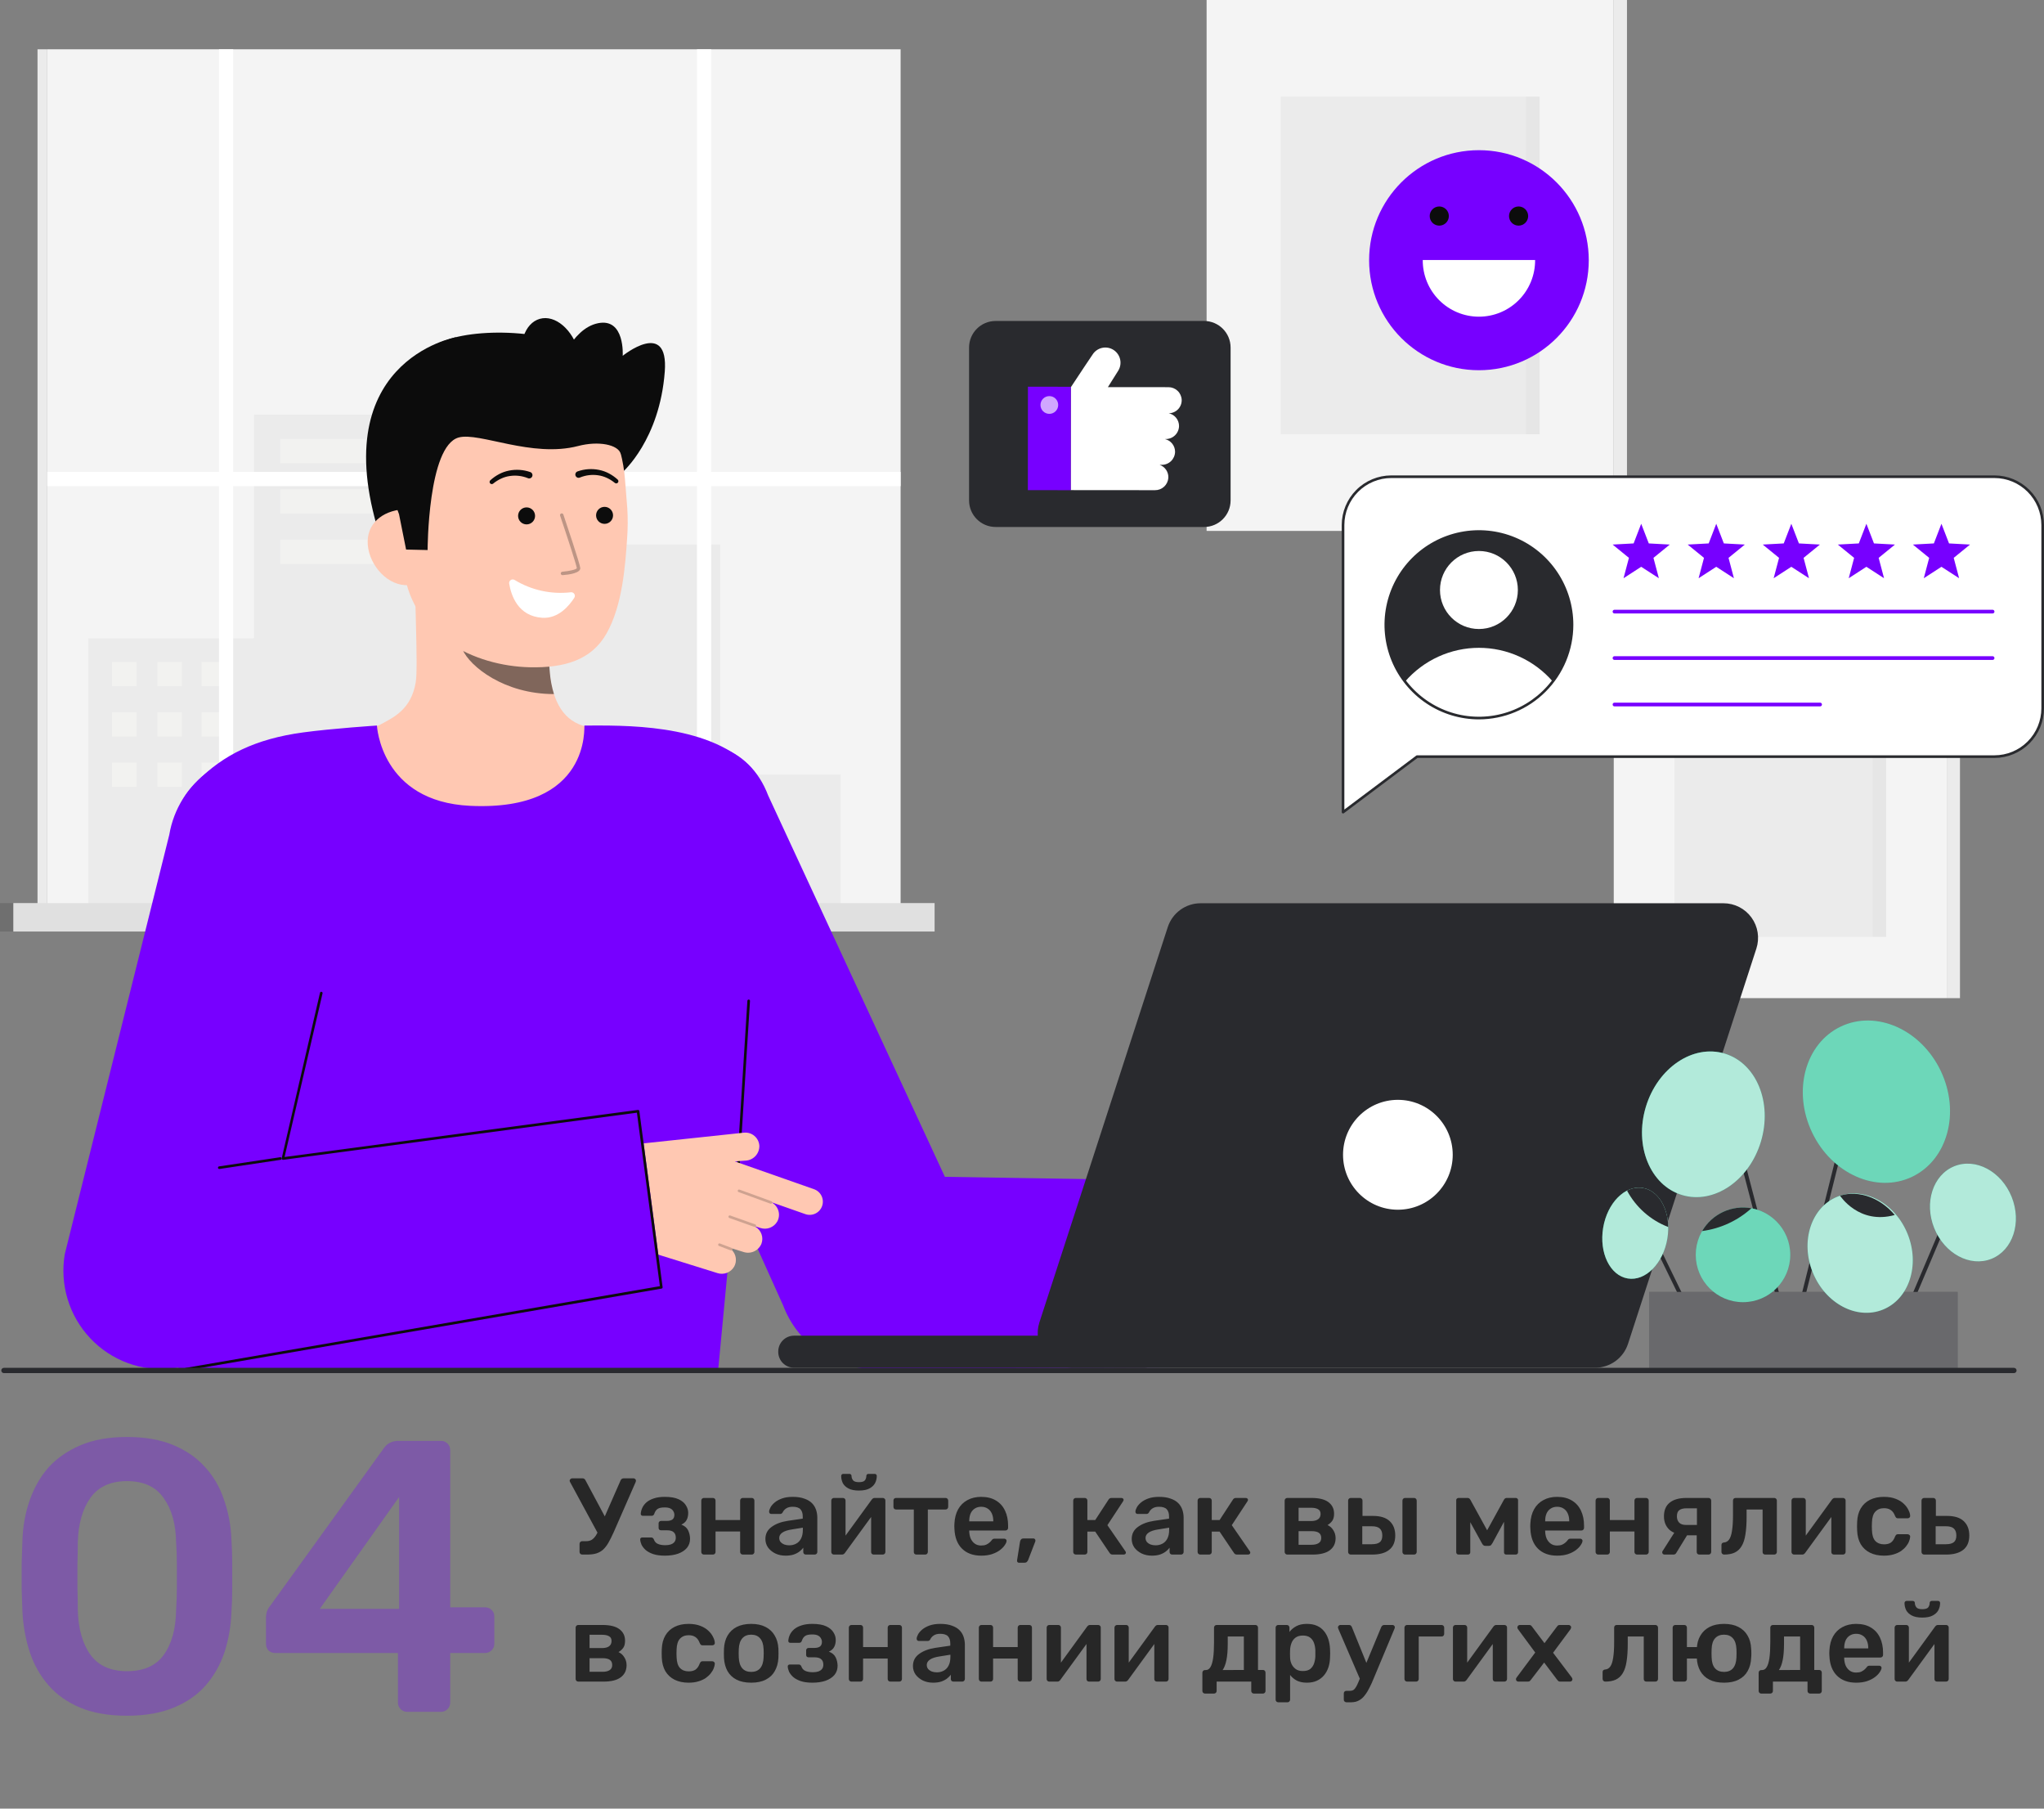 <svg width="338" height="299" viewBox="0 0 338 299" fill="none" xmlns="http://www.w3.org/2000/svg">
<rect x="0" y="0" width="338" height="299" fill="#808080" stroke="none"/>
<path opacity="0.3" d="M20.992 283.64C17.963 283.64 15.381 283.192 13.248 282.296C11.115 281.4 9.365 280.163 8 278.584C6.635 277.005 5.611 275.192 4.928 273.144C4.245 271.053 3.84 268.835 3.712 266.488C3.669 265.336 3.627 264.077 3.584 262.712C3.584 261.304 3.584 259.896 3.584 258.488C3.627 257.08 3.669 255.779 3.712 254.584C3.797 252.237 4.203 250.04 4.928 247.992C5.653 245.901 6.699 244.088 8.064 242.552C9.472 241.016 11.243 239.8 13.376 238.904C15.509 238.008 18.048 237.56 20.992 237.56C23.979 237.56 26.539 238.008 28.672 238.904C30.805 239.8 32.555 241.016 33.92 242.552C35.328 244.088 36.373 245.901 37.056 247.992C37.781 250.04 38.187 252.237 38.272 254.584C38.357 255.779 38.4 257.08 38.4 258.488C38.4 259.896 38.4 261.304 38.4 262.712C38.4 264.077 38.357 265.336 38.272 266.488C38.187 268.835 37.803 271.053 37.12 273.144C36.437 275.192 35.413 277.005 34.048 278.584C32.683 280.163 30.912 281.4 28.736 282.296C26.603 283.192 24.021 283.64 20.992 283.64ZM20.992 276.28C23.765 276.28 25.792 275.384 27.072 273.592C28.395 271.757 29.077 269.283 29.12 266.168C29.205 264.931 29.248 263.693 29.248 262.456C29.248 261.176 29.248 259.896 29.248 258.616C29.248 257.336 29.205 256.12 29.12 254.968C29.077 251.939 28.395 249.507 27.072 247.672C25.792 245.795 23.765 244.856 20.992 244.856C18.261 244.856 16.235 245.795 14.912 247.672C13.632 249.507 12.949 251.939 12.864 254.968C12.864 256.12 12.843 257.336 12.8 258.616C12.8 259.896 12.8 261.176 12.8 262.456C12.843 263.693 12.864 264.931 12.864 266.168C12.949 269.283 13.653 271.757 14.976 273.592C16.299 275.384 18.304 276.28 20.992 276.28ZM67.343 283C66.916 283 66.553 282.851 66.254 282.552C65.956 282.253 65.806 281.891 65.806 281.464V273.272H45.519C45.049 273.272 44.665 273.123 44.367 272.824C44.111 272.525 43.983 272.163 43.983 271.736V267.384C43.983 267.128 44.025 266.829 44.111 266.488C44.239 266.104 44.431 265.763 44.687 265.464L63.566 239.288C64.121 238.563 64.91 238.2 65.934 238.2H72.91C73.337 238.2 73.7 238.349 73.999 238.648C74.297 238.947 74.447 239.309 74.447 239.736V265.72H80.142C80.654 265.72 81.038 265.869 81.294 266.168C81.593 266.424 81.743 266.787 81.743 267.256V271.736C81.743 272.163 81.593 272.525 81.294 272.824C80.996 273.123 80.633 273.272 80.207 273.272H74.447V281.464C74.447 281.891 74.297 282.253 73.999 282.552C73.7 282.851 73.337 283 72.91 283H67.343ZM52.879 265.976H65.999V247.48L52.879 265.976Z" fill="#7700FF"/>
<path d="M96.268 257C96.148 257 96.046 256.958 95.962 256.874C95.878 256.79 95.836 256.688 95.836 256.568V255.236C95.836 255.104 95.878 254.996 95.962 254.912C96.046 254.828 96.148 254.786 96.268 254.786H96.934C97.282 254.786 97.582 254.714 97.834 254.57C98.086 254.414 98.32 254.174 98.536 253.85C98.752 253.514 98.968 253.088 99.184 252.572L102.622 244.742C102.67 244.622 102.736 244.538 102.82 244.49C102.904 244.43 103 244.4 103.108 244.4H104.782C104.878 244.4 104.962 244.436 105.034 244.508C105.118 244.58 105.16 244.664 105.16 244.76C105.16 244.82 105.154 244.874 105.142 244.922C105.13 244.97 105.112 245.018 105.088 245.066L101.47 253.328C101.17 253.988 100.888 254.552 100.624 255.02C100.36 255.476 100.072 255.854 99.76 256.154C99.448 256.442 99.076 256.658 98.644 256.802C98.224 256.934 97.714 257 97.114 257H96.268ZM99.058 253.85L94.252 244.976C94.216 244.904 94.198 244.844 94.198 244.796C94.198 244.688 94.24 244.598 94.324 244.526C94.408 244.442 94.498 244.4 94.594 244.4H96.358C96.466 244.4 96.556 244.43 96.628 244.49C96.712 244.538 96.778 244.622 96.826 244.742L100.372 251.366L99.058 253.85ZM109.933 257.18C109.165 257.18 108.517 257.09 107.989 256.91C107.473 256.73 107.059 256.502 106.747 256.226C106.447 255.95 106.225 255.662 106.081 255.362C105.949 255.05 105.877 254.768 105.865 254.516C105.853 254.408 105.883 254.324 105.955 254.264C106.027 254.204 106.105 254.174 106.189 254.174H107.665C107.785 254.174 107.875 254.198 107.935 254.246C108.007 254.294 108.067 254.372 108.115 254.48C108.235 254.84 108.457 255.092 108.781 255.236C109.117 255.38 109.531 255.452 110.023 255.452C110.359 255.452 110.659 255.41 110.923 255.326C111.187 255.23 111.391 255.092 111.535 254.912C111.679 254.72 111.751 254.486 111.751 254.21C111.751 253.814 111.637 253.514 111.409 253.31C111.181 253.094 110.809 252.986 110.293 252.986H109.303C109.183 252.986 109.087 252.95 109.015 252.878C108.943 252.806 108.907 252.71 108.907 252.59V251.834C108.907 251.726 108.943 251.636 109.015 251.564C109.087 251.48 109.183 251.438 109.303 251.438H110.221C110.653 251.438 110.977 251.36 111.193 251.204C111.409 251.036 111.517 250.778 111.517 250.43C111.517 250.226 111.463 250.034 111.355 249.854C111.259 249.662 111.097 249.506 110.869 249.386C110.641 249.266 110.323 249.206 109.915 249.206C109.351 249.206 108.949 249.296 108.709 249.476C108.469 249.656 108.295 249.926 108.187 250.286C108.139 250.394 108.079 250.472 108.007 250.52C107.947 250.568 107.851 250.592 107.719 250.592H106.297C106.201 250.592 106.117 250.562 106.045 250.502C105.985 250.442 105.955 250.358 105.955 250.25C105.979 249.926 106.063 249.602 106.207 249.278C106.363 248.942 106.597 248.636 106.909 248.36C107.233 248.084 107.641 247.868 108.133 247.712C108.625 247.544 109.225 247.46 109.933 247.46C110.893 247.46 111.655 247.592 112.219 247.856C112.783 248.12 113.185 248.456 113.425 248.864C113.677 249.26 113.803 249.674 113.803 250.106C113.803 250.55 113.719 250.934 113.551 251.258C113.395 251.582 113.101 251.846 112.669 252.05C113.209 252.254 113.581 252.566 113.785 252.986C113.989 253.406 114.097 253.868 114.109 254.372C114.109 254.972 113.935 255.482 113.587 255.902C113.239 256.31 112.753 256.628 112.129 256.856C111.505 257.072 110.773 257.18 109.933 257.18ZM116.397 257C116.277 257 116.175 256.958 116.091 256.874C116.007 256.79 115.965 256.688 115.965 256.568V248.072C115.965 247.952 116.007 247.85 116.091 247.766C116.175 247.682 116.277 247.64 116.397 247.64H117.891C118.023 247.64 118.125 247.682 118.197 247.766C118.281 247.85 118.323 247.952 118.323 248.072V251.294H122.391V248.072C122.391 247.952 122.433 247.85 122.517 247.766C122.601 247.682 122.703 247.64 122.823 247.64H124.317C124.437 247.64 124.539 247.682 124.623 247.766C124.707 247.85 124.749 247.952 124.749 248.072V256.568C124.749 256.688 124.707 256.79 124.623 256.874C124.539 256.958 124.437 257 124.317 257H122.823C122.703 257 122.601 256.958 122.517 256.874C122.433 256.79 122.391 256.688 122.391 256.568V253.184H118.323V256.568C118.323 256.688 118.281 256.79 118.197 256.874C118.125 256.958 118.023 257 117.891 257H116.397ZM129.898 257.18C129.274 257.18 128.71 257.06 128.206 256.82C127.702 256.568 127.3 256.238 127 255.83C126.712 255.41 126.568 254.942 126.568 254.426C126.568 253.586 126.91 252.92 127.594 252.428C128.278 251.924 129.172 251.588 130.276 251.42L132.742 251.06V250.682C132.742 250.178 132.616 249.788 132.364 249.512C132.112 249.236 131.68 249.098 131.068 249.098C130.636 249.098 130.282 249.188 130.006 249.368C129.742 249.536 129.544 249.764 129.412 250.052C129.316 250.208 129.178 250.286 128.998 250.286H127.576C127.444 250.286 127.342 250.25 127.27 250.178C127.21 250.106 127.18 250.01 127.18 249.89C127.192 249.698 127.27 249.464 127.414 249.188C127.57 248.912 127.798 248.648 128.098 248.396C128.41 248.132 128.812 247.91 129.304 247.73C129.796 247.55 130.39 247.46 131.086 247.46C131.842 247.46 132.478 247.556 132.994 247.748C133.522 247.928 133.942 248.174 134.254 248.486C134.566 248.798 134.794 249.164 134.938 249.584C135.082 250.004 135.154 250.448 135.154 250.916V256.568C135.154 256.688 135.112 256.79 135.028 256.874C134.944 256.958 134.842 257 134.722 257H133.264C133.132 257 133.024 256.958 132.94 256.874C132.868 256.79 132.832 256.688 132.832 256.568V255.866C132.676 256.082 132.466 256.292 132.202 256.496C131.938 256.7 131.614 256.868 131.23 257C130.858 257.12 130.414 257.18 129.898 257.18ZM130.51 255.47C130.93 255.47 131.308 255.38 131.644 255.2C131.992 255.02 132.262 254.744 132.454 254.372C132.658 253.988 132.76 253.508 132.76 252.932V252.554L130.96 252.842C130.252 252.95 129.724 253.124 129.376 253.364C129.028 253.604 128.854 253.898 128.854 254.246C128.854 254.51 128.932 254.738 129.088 254.93C129.256 255.11 129.466 255.248 129.718 255.344C129.97 255.428 130.234 255.47 130.51 255.47ZM137.877 257C137.769 257 137.673 256.958 137.589 256.874C137.505 256.79 137.463 256.694 137.463 256.586V248.072C137.463 247.952 137.505 247.85 137.589 247.766C137.673 247.682 137.775 247.64 137.895 247.64H139.389C139.521 247.64 139.623 247.682 139.695 247.766C139.779 247.85 139.821 247.952 139.821 248.072V255.182L139.191 254.732L144.141 247.928C144.201 247.844 144.267 247.778 144.339 247.73C144.411 247.67 144.507 247.64 144.627 247.64H145.995C146.103 247.64 146.199 247.682 146.283 247.766C146.367 247.838 146.409 247.928 146.409 248.036V256.568C146.409 256.688 146.367 256.79 146.283 256.874C146.199 256.958 146.097 257 145.977 257H144.483C144.351 257 144.243 256.958 144.159 256.874C144.087 256.79 144.051 256.688 144.051 256.568V249.782L144.717 249.872L139.731 256.712C139.683 256.784 139.617 256.85 139.533 256.91C139.461 256.97 139.365 257 139.245 257H137.877ZM142.035 246.416C141.315 246.416 140.739 246.302 140.307 246.074C139.875 245.846 139.563 245.552 139.371 245.192C139.191 244.82 139.101 244.424 139.101 244.004C139.101 243.908 139.131 243.83 139.191 243.77C139.251 243.698 139.335 243.662 139.443 243.662H140.469C140.577 243.662 140.661 243.698 140.721 243.77C140.781 243.83 140.811 243.908 140.811 244.004C140.811 244.268 140.895 244.508 141.063 244.724C141.231 244.928 141.555 245.03 142.035 245.03C142.539 245.03 142.869 244.928 143.025 244.724C143.181 244.508 143.259 244.268 143.259 244.004C143.259 243.908 143.289 243.83 143.349 243.77C143.409 243.698 143.493 243.662 143.601 243.662H144.645C144.753 243.662 144.837 243.698 144.897 243.77C144.957 243.83 144.987 243.908 144.987 244.004C144.987 244.424 144.891 244.82 144.699 245.192C144.507 245.552 144.195 245.846 143.763 246.074C143.343 246.302 142.767 246.416 142.035 246.416ZM151.54 257C151.408 257 151.3 256.958 151.216 256.874C151.144 256.79 151.108 256.688 151.108 256.568V249.548H148.174C148.042 249.548 147.934 249.506 147.85 249.422C147.778 249.338 147.742 249.23 147.742 249.098V248.072C147.742 247.952 147.778 247.85 147.85 247.766C147.934 247.682 148.042 247.64 148.174 247.64H156.346C156.478 247.64 156.586 247.682 156.67 247.766C156.754 247.85 156.796 247.952 156.796 248.072V249.098C156.796 249.23 156.754 249.338 156.67 249.422C156.586 249.506 156.478 249.548 156.346 249.548H153.43V256.568C153.43 256.688 153.388 256.79 153.304 256.874C153.22 256.958 153.118 257 152.998 257H151.54ZM162.255 257.18C160.923 257.18 159.867 256.796 159.087 256.028C158.307 255.26 157.887 254.168 157.827 252.752C157.815 252.632 157.809 252.482 157.809 252.302C157.809 252.11 157.815 251.96 157.827 251.852C157.875 250.94 158.079 250.16 158.439 249.512C158.811 248.852 159.321 248.348 159.969 248C160.617 247.64 161.379 247.46 162.255 247.46C163.227 247.46 164.043 247.664 164.703 248.072C165.363 248.468 165.861 249.026 166.197 249.746C166.533 250.454 166.701 251.276 166.701 252.212V252.59C166.701 252.71 166.659 252.812 166.575 252.896C166.491 252.98 166.383 253.022 166.251 253.022H160.275C160.275 253.022 160.275 253.04 160.275 253.076C160.275 253.112 160.275 253.142 160.275 253.166C160.287 253.586 160.365 253.976 160.509 254.336C160.665 254.684 160.887 254.966 161.175 255.182C161.475 255.398 161.829 255.506 162.237 255.506C162.573 255.506 162.855 255.458 163.083 255.362C163.311 255.254 163.497 255.134 163.641 255.002C163.785 254.87 163.887 254.762 163.947 254.678C164.055 254.534 164.139 254.45 164.199 254.426C164.271 254.39 164.373 254.372 164.505 254.372H166.053C166.173 254.372 166.269 254.408 166.341 254.48C166.425 254.552 166.461 254.642 166.449 254.75C166.437 254.942 166.335 255.176 166.143 255.452C165.963 255.728 165.699 255.998 165.351 256.262C165.003 256.526 164.565 256.748 164.037 256.928C163.521 257.096 162.927 257.18 162.255 257.18ZM160.275 251.51H164.253V251.456C164.253 250.988 164.175 250.58 164.019 250.232C163.863 249.872 163.635 249.596 163.335 249.404C163.035 249.2 162.675 249.098 162.255 249.098C161.835 249.098 161.475 249.2 161.175 249.404C160.875 249.596 160.647 249.872 160.491 250.232C160.347 250.58 160.275 250.988 160.275 251.456V251.51ZM168.504 258.35C168.396 258.35 168.312 258.314 168.252 258.242C168.192 258.17 168.168 258.08 168.18 257.972L168.666 254.912C168.69 254.756 168.744 254.624 168.828 254.516C168.924 254.396 169.062 254.336 169.242 254.336H170.898C170.994 254.336 171.072 254.372 171.132 254.444C171.192 254.504 171.222 254.582 171.222 254.678C171.222 254.762 171.204 254.84 171.168 254.912L170.016 257.9C169.968 258.02 169.896 258.122 169.8 258.206C169.716 258.302 169.59 258.35 169.422 258.35H168.504ZM177.903 257C177.783 257 177.681 256.958 177.597 256.874C177.513 256.79 177.471 256.688 177.471 256.568V248.072C177.471 247.952 177.513 247.85 177.597 247.766C177.681 247.682 177.783 247.64 177.903 247.64H179.379C179.499 247.64 179.601 247.682 179.685 247.766C179.769 247.85 179.811 247.952 179.811 248.072V251.294H181.107L183.303 247.928C183.351 247.844 183.411 247.778 183.483 247.73C183.567 247.67 183.675 247.64 183.807 247.64H185.409C185.529 247.64 185.625 247.67 185.697 247.73C185.769 247.79 185.805 247.868 185.805 247.964C185.805 248 185.793 248.042 185.769 248.09C185.757 248.126 185.739 248.162 185.715 248.198L183.123 252.14L186.093 256.442C186.153 256.514 186.183 256.592 186.183 256.676C186.183 256.772 186.147 256.85 186.075 256.91C186.003 256.97 185.913 257 185.805 257H183.987C183.867 257 183.765 256.976 183.681 256.928C183.609 256.88 183.543 256.814 183.483 256.73L181.107 253.202H179.811V256.568C179.811 256.688 179.769 256.79 179.685 256.874C179.601 256.958 179.499 257 179.379 257H177.903ZM190.472 257.18C189.848 257.18 189.284 257.06 188.78 256.82C188.276 256.568 187.874 256.238 187.574 255.83C187.286 255.41 187.142 254.942 187.142 254.426C187.142 253.586 187.484 252.92 188.168 252.428C188.852 251.924 189.746 251.588 190.85 251.42L193.316 251.06V250.682C193.316 250.178 193.19 249.788 192.938 249.512C192.686 249.236 192.254 249.098 191.642 249.098C191.21 249.098 190.856 249.188 190.58 249.368C190.316 249.536 190.118 249.764 189.986 250.052C189.89 250.208 189.752 250.286 189.572 250.286H188.15C188.018 250.286 187.916 250.25 187.844 250.178C187.784 250.106 187.754 250.01 187.754 249.89C187.766 249.698 187.844 249.464 187.988 249.188C188.144 248.912 188.372 248.648 188.672 248.396C188.984 248.132 189.386 247.91 189.878 247.73C190.37 247.55 190.964 247.46 191.66 247.46C192.416 247.46 193.052 247.556 193.568 247.748C194.096 247.928 194.516 248.174 194.828 248.486C195.14 248.798 195.368 249.164 195.512 249.584C195.656 250.004 195.728 250.448 195.728 250.916V256.568C195.728 256.688 195.686 256.79 195.602 256.874C195.518 256.958 195.416 257 195.296 257H193.838C193.706 257 193.598 256.958 193.514 256.874C193.442 256.79 193.406 256.688 193.406 256.568V255.866C193.25 256.082 193.04 256.292 192.776 256.496C192.512 256.7 192.188 256.868 191.804 257C191.432 257.12 190.988 257.18 190.472 257.18ZM191.084 255.47C191.504 255.47 191.882 255.38 192.218 255.2C192.566 255.02 192.836 254.744 193.028 254.372C193.232 253.988 193.334 253.508 193.334 252.932V252.554L191.534 252.842C190.826 252.95 190.298 253.124 189.95 253.364C189.602 253.604 189.428 253.898 189.428 254.246C189.428 254.51 189.506 254.738 189.662 254.93C189.83 255.11 190.04 255.248 190.292 255.344C190.544 255.428 190.808 255.47 191.084 255.47ZM198.47 257C198.35 257 198.248 256.958 198.164 256.874C198.08 256.79 198.038 256.688 198.038 256.568V248.072C198.038 247.952 198.08 247.85 198.164 247.766C198.248 247.682 198.35 247.64 198.47 247.64H199.946C200.066 247.64 200.168 247.682 200.252 247.766C200.336 247.85 200.378 247.952 200.378 248.072V251.294H201.674L203.87 247.928C203.918 247.844 203.978 247.778 204.05 247.73C204.134 247.67 204.242 247.64 204.374 247.64H205.976C206.096 247.64 206.192 247.67 206.264 247.73C206.336 247.79 206.372 247.868 206.372 247.964C206.372 248 206.36 248.042 206.336 248.09C206.324 248.126 206.306 248.162 206.282 248.198L203.69 252.14L206.66 256.442C206.72 256.514 206.75 256.592 206.75 256.676C206.75 256.772 206.714 256.85 206.642 256.91C206.57 256.97 206.48 257 206.372 257H204.554C204.434 257 204.332 256.976 204.248 256.928C204.176 256.88 204.11 256.814 204.05 256.73L201.674 253.202H200.378V256.568C200.378 256.688 200.336 256.79 200.252 256.874C200.168 256.958 200.066 257 199.946 257H198.47ZM212.866 257C212.746 257 212.644 256.958 212.56 256.874C212.476 256.79 212.434 256.688 212.434 256.568V248.072C212.434 247.952 212.476 247.85 212.56 247.766C212.644 247.682 212.746 247.64 212.866 247.64H216.862C218.134 247.64 219.076 247.874 219.688 248.342C220.3 248.81 220.606 249.44 220.606 250.232C220.606 250.736 220.51 251.126 220.318 251.402C220.126 251.678 219.862 251.918 219.526 252.122C219.946 252.314 220.27 252.608 220.498 253.004C220.738 253.388 220.858 253.814 220.858 254.282C220.858 255.146 220.534 255.818 219.886 256.298C219.25 256.766 218.308 257 217.06 257H212.866ZM214.738 255.38H216.898C217.378 255.38 217.762 255.29 218.05 255.11C218.338 254.93 218.482 254.648 218.482 254.264C218.482 253.868 218.35 253.58 218.086 253.4C217.822 253.22 217.426 253.13 216.898 253.13H214.738V255.38ZM214.738 251.456H216.826C217.306 251.456 217.684 251.36 217.96 251.168C218.236 250.964 218.374 250.67 218.374 250.286C218.374 249.902 218.23 249.638 217.942 249.494C217.666 249.338 217.294 249.26 216.826 249.26H214.738V251.456ZM223.36 257C223.24 257 223.138 256.958 223.054 256.874C222.97 256.79 222.928 256.688 222.928 256.568V248.072C222.928 247.952 222.97 247.85 223.054 247.766C223.138 247.682 223.24 247.64 223.36 247.64H224.872C224.992 247.64 225.094 247.682 225.178 247.766C225.262 247.85 225.304 247.952 225.304 248.072V250.61H227.05C228.274 250.61 229.192 250.898 229.804 251.474C230.416 252.05 230.722 252.842 230.722 253.85C230.722 254.894 230.392 255.68 229.732 256.208C229.084 256.736 228.142 257 226.906 257H223.36ZM225.268 255.29H226.852C227.44 255.29 227.872 255.182 228.148 254.966C228.436 254.75 228.58 254.378 228.58 253.85C228.58 253.334 228.442 252.95 228.166 252.698C227.902 252.446 227.464 252.32 226.852 252.32H225.268V255.29ZM232.342 257C232.222 257 232.12 256.958 232.036 256.874C231.952 256.79 231.91 256.688 231.91 256.568V248.072C231.91 247.952 231.952 247.85 232.036 247.766C232.12 247.682 232.222 247.64 232.342 247.64H233.836C233.968 247.64 234.07 247.682 234.142 247.766C234.226 247.85 234.268 247.952 234.268 248.072V256.568C234.268 256.688 234.226 256.79 234.142 256.874C234.07 256.958 233.968 257 233.836 257H232.342ZM241.201 257C241.081 257 240.985 256.964 240.913 256.892C240.841 256.82 240.805 256.73 240.805 256.622V247.982C240.805 247.886 240.841 247.808 240.913 247.748C240.997 247.676 241.081 247.64 241.165 247.64H242.677C242.881 247.64 243.037 247.742 243.145 247.946L245.917 252.986L248.689 247.946C248.797 247.742 248.953 247.64 249.157 247.64H250.651C250.759 247.64 250.849 247.676 250.921 247.748C250.993 247.808 251.029 247.886 251.029 247.982V256.622C251.029 256.73 250.993 256.82 250.921 256.892C250.849 256.964 250.753 257 250.633 257H249.085C248.965 257 248.869 256.964 248.797 256.892C248.737 256.82 248.707 256.73 248.707 256.622V250.088L249.445 250.214L246.781 255.128C246.721 255.236 246.649 255.338 246.565 255.434C246.481 255.518 246.361 255.56 246.205 255.56H245.611C245.467 255.56 245.353 255.518 245.269 255.434C245.185 255.35 245.113 255.248 245.053 255.128L242.443 250.412L243.127 250.304V256.622C243.127 256.73 243.091 256.82 243.019 256.892C242.947 256.964 242.857 257 242.749 257H241.201ZM257.493 257.18C256.161 257.18 255.105 256.796 254.325 256.028C253.545 255.26 253.125 254.168 253.065 252.752C253.053 252.632 253.047 252.482 253.047 252.302C253.047 252.11 253.053 251.96 253.065 251.852C253.113 250.94 253.317 250.16 253.677 249.512C254.049 248.852 254.559 248.348 255.207 248C255.855 247.64 256.617 247.46 257.493 247.46C258.465 247.46 259.281 247.664 259.941 248.072C260.601 248.468 261.099 249.026 261.435 249.746C261.771 250.454 261.939 251.276 261.939 252.212V252.59C261.939 252.71 261.897 252.812 261.813 252.896C261.729 252.98 261.621 253.022 261.489 253.022H255.513C255.513 253.022 255.513 253.04 255.513 253.076C255.513 253.112 255.513 253.142 255.513 253.166C255.525 253.586 255.603 253.976 255.747 254.336C255.903 254.684 256.125 254.966 256.413 255.182C256.713 255.398 257.067 255.506 257.475 255.506C257.811 255.506 258.093 255.458 258.321 255.362C258.549 255.254 258.735 255.134 258.879 255.002C259.023 254.87 259.125 254.762 259.185 254.678C259.293 254.534 259.377 254.45 259.437 254.426C259.509 254.39 259.611 254.372 259.743 254.372H261.291C261.411 254.372 261.507 254.408 261.579 254.48C261.663 254.552 261.699 254.642 261.687 254.75C261.675 254.942 261.573 255.176 261.381 255.452C261.201 255.728 260.937 255.998 260.589 256.262C260.241 256.526 259.803 256.748 259.275 256.928C258.759 257.096 258.165 257.18 257.493 257.18ZM255.513 251.51H259.491V251.456C259.491 250.988 259.413 250.58 259.257 250.232C259.101 249.872 258.873 249.596 258.573 249.404C258.273 249.2 257.913 249.098 257.493 249.098C257.073 249.098 256.713 249.2 256.413 249.404C256.113 249.596 255.885 249.872 255.729 250.232C255.585 250.58 255.513 250.988 255.513 251.456V251.51ZM264.282 257C264.162 257 264.06 256.958 263.976 256.874C263.892 256.79 263.85 256.688 263.85 256.568V248.072C263.85 247.952 263.892 247.85 263.976 247.766C264.06 247.682 264.162 247.64 264.282 247.64H265.776C265.908 247.64 266.01 247.682 266.082 247.766C266.166 247.85 266.208 247.952 266.208 248.072V251.294H270.276V248.072C270.276 247.952 270.318 247.85 270.402 247.766C270.486 247.682 270.588 247.64 270.708 247.64H272.202C272.322 247.64 272.424 247.682 272.508 247.766C272.592 247.85 272.634 247.952 272.634 248.072V256.568C272.634 256.688 272.592 256.79 272.508 256.874C272.424 256.958 272.322 257 272.202 257H270.708C270.588 257 270.486 256.958 270.402 256.874C270.318 256.79 270.276 256.688 270.276 256.568V253.184H266.208V256.568C266.208 256.688 266.166 256.79 266.082 256.874C266.01 256.958 265.908 257 265.776 257H264.282ZM281.005 257C280.873 257 280.765 256.958 280.681 256.874C280.609 256.79 280.573 256.688 280.573 256.568V253.814H278.791V253.724C277.579 253.724 276.667 253.448 276.055 252.896C275.455 252.332 275.155 251.594 275.155 250.682C275.155 249.674 275.473 248.918 276.109 248.414C276.745 247.898 277.663 247.64 278.863 247.64H282.535C282.655 247.64 282.757 247.682 282.841 247.766C282.925 247.85 282.967 247.952 282.967 248.072V256.568C282.967 256.688 282.925 256.79 282.841 256.874C282.757 256.958 282.655 257 282.535 257H281.005ZM275.245 257C275.137 257 275.047 256.964 274.975 256.892C274.903 256.82 274.867 256.736 274.867 256.64C274.867 256.604 274.873 256.562 274.885 256.514C274.897 256.454 274.927 256.4 274.975 256.352L276.991 253.184L279.187 253.472L277.189 256.73C277.153 256.802 277.093 256.868 277.009 256.928C276.925 256.976 276.835 257 276.739 257H275.245ZM278.809 252.104H280.609V249.35H278.917C278.365 249.35 277.957 249.452 277.693 249.656C277.429 249.848 277.297 250.19 277.297 250.682C277.297 251.102 277.417 251.444 277.657 251.708C277.909 251.972 278.293 252.104 278.809 252.104ZM285.113 257C284.981 257 284.873 256.958 284.789 256.874C284.705 256.79 284.663 256.682 284.663 256.55V255.434C284.663 255.17 284.801 255.026 285.077 255.002C285.437 254.978 285.725 254.81 285.941 254.498C286.157 254.186 286.313 253.706 286.409 253.058C286.517 252.398 286.571 251.546 286.571 250.502V248.072C286.571 247.952 286.607 247.85 286.679 247.766C286.763 247.682 286.871 247.64 287.003 247.64H293.393C293.513 247.64 293.615 247.682 293.699 247.766C293.783 247.85 293.825 247.952 293.825 248.072V256.568C293.825 256.688 293.783 256.79 293.699 256.874C293.615 256.958 293.513 257 293.393 257H291.899C291.767 257 291.659 256.958 291.575 256.874C291.503 256.79 291.467 256.688 291.467 256.568V249.548H288.821V250.754C288.821 251.906 288.755 252.884 288.623 253.688C288.503 254.48 288.293 255.122 287.993 255.614C287.705 256.094 287.321 256.448 286.841 256.676C286.373 256.892 285.797 257 285.113 257ZM296.661 257C296.553 257 296.457 256.958 296.373 256.874C296.289 256.79 296.247 256.694 296.247 256.586V248.072C296.247 247.952 296.289 247.85 296.373 247.766C296.457 247.682 296.559 247.64 296.679 247.64H298.173C298.305 247.64 298.407 247.682 298.479 247.766C298.563 247.85 298.605 247.952 298.605 248.072V255.182L297.975 254.732L302.925 247.928C302.985 247.844 303.051 247.778 303.123 247.73C303.195 247.67 303.291 247.64 303.411 247.64H304.779C304.887 247.64 304.983 247.682 305.067 247.766C305.151 247.838 305.193 247.928 305.193 248.036V256.568C305.193 256.688 305.151 256.79 305.067 256.874C304.983 256.958 304.881 257 304.761 257H303.267C303.135 257 303.027 256.958 302.943 256.874C302.871 256.79 302.835 256.688 302.835 256.568V249.782L303.501 249.872L298.515 256.712C298.467 256.784 298.401 256.85 298.317 256.91C298.245 256.97 298.149 257 298.029 257H296.661ZM311.511 257.18C310.647 257.18 309.885 257.018 309.225 256.694C308.577 256.37 308.067 255.902 307.695 255.29C307.335 254.666 307.137 253.916 307.101 253.04C307.089 252.86 307.083 252.626 307.083 252.338C307.083 252.038 307.089 251.792 307.101 251.6C307.137 250.724 307.335 249.98 307.695 249.368C308.067 248.744 308.577 248.27 309.225 247.946C309.885 247.622 310.647 247.46 311.511 247.46C312.279 247.46 312.933 247.568 313.473 247.784C314.013 247.988 314.457 248.258 314.805 248.594C315.153 248.918 315.411 249.26 315.579 249.62C315.759 249.968 315.855 250.286 315.867 250.574C315.879 250.706 315.837 250.814 315.741 250.898C315.657 250.97 315.555 251.006 315.435 251.006H313.851C313.731 251.006 313.635 250.976 313.563 250.916C313.503 250.856 313.443 250.766 313.383 250.646C313.203 250.166 312.963 249.83 312.663 249.638C312.375 249.434 312.003 249.332 311.547 249.332C310.947 249.332 310.467 249.524 310.107 249.908C309.759 250.28 309.573 250.874 309.549 251.69C309.525 252.146 309.525 252.566 309.549 252.95C309.573 253.778 309.759 254.378 310.107 254.75C310.467 255.122 310.947 255.308 311.547 255.308C312.015 255.308 312.393 255.212 312.681 255.02C312.969 254.816 313.203 254.474 313.383 253.994C313.443 253.874 313.503 253.784 313.563 253.724C313.635 253.664 313.731 253.634 313.851 253.634H315.435C315.555 253.634 315.657 253.676 315.741 253.76C315.837 253.832 315.879 253.934 315.867 254.066C315.855 254.282 315.795 254.528 315.687 254.804C315.591 255.068 315.429 255.344 315.201 255.632C314.985 255.908 314.709 256.166 314.373 256.406C314.037 256.634 313.629 256.82 313.149 256.964C312.681 257.108 312.135 257.18 311.511 257.18ZM318.177 257C318.057 257 317.955 256.958 317.871 256.874C317.787 256.79 317.745 256.688 317.745 256.568V248.072C317.745 247.952 317.787 247.85 317.871 247.766C317.955 247.682 318.057 247.64 318.177 247.64H319.689C319.809 247.64 319.911 247.682 319.995 247.766C320.079 247.85 320.121 247.952 320.121 248.072V250.61H321.975C323.199 250.61 324.117 250.898 324.729 251.474C325.341 252.05 325.647 252.842 325.647 253.85C325.647 254.894 325.317 255.68 324.657 256.208C323.997 256.736 323.055 257 321.831 257H318.177ZM320.085 255.29H321.777C322.365 255.29 322.797 255.182 323.073 254.966C323.361 254.75 323.505 254.378 323.505 253.85C323.505 253.334 323.367 252.95 323.091 252.698C322.827 252.446 322.389 252.32 321.777 252.32H320.085V255.29ZM95.62 278C95.5 278 95.398 277.958 95.314 277.874C95.23 277.79 95.188 277.688 95.188 277.568V269.072C95.188 268.952 95.23 268.85 95.314 268.766C95.398 268.682 95.5 268.64 95.62 268.64H99.616C100.888 268.64 101.83 268.874 102.442 269.342C103.054 269.81 103.36 270.44 103.36 271.232C103.36 271.736 103.264 272.126 103.072 272.402C102.88 272.678 102.616 272.918 102.28 273.122C102.7 273.314 103.024 273.608 103.252 274.004C103.492 274.388 103.612 274.814 103.612 275.282C103.612 276.146 103.288 276.818 102.64 277.298C102.004 277.766 101.062 278 99.814 278H95.62ZM97.492 276.38H99.652C100.132 276.38 100.516 276.29 100.804 276.11C101.092 275.93 101.236 275.648 101.236 275.264C101.236 274.868 101.104 274.58 100.84 274.4C100.576 274.22 100.18 274.13 99.652 274.13H97.492V276.38ZM97.492 272.456H99.58C100.06 272.456 100.438 272.36 100.714 272.168C100.99 271.964 101.128 271.67 101.128 271.286C101.128 270.902 100.984 270.638 100.696 270.494C100.42 270.338 100.048 270.26 99.58 270.26H97.492V272.456ZM113.845 278.18C112.981 278.18 112.219 278.018 111.559 277.694C110.911 277.37 110.401 276.902 110.029 276.29C109.669 275.666 109.471 274.916 109.435 274.04C109.423 273.86 109.417 273.626 109.417 273.338C109.417 273.038 109.423 272.792 109.435 272.6C109.471 271.724 109.669 270.98 110.029 270.368C110.401 269.744 110.911 269.27 111.559 268.946C112.219 268.622 112.981 268.46 113.845 268.46C114.613 268.46 115.267 268.568 115.807 268.784C116.347 268.988 116.791 269.258 117.139 269.594C117.487 269.918 117.745 270.26 117.913 270.62C118.093 270.968 118.189 271.286 118.201 271.574C118.213 271.706 118.171 271.814 118.075 271.898C117.991 271.97 117.889 272.006 117.769 272.006H116.185C116.065 272.006 115.969 271.976 115.897 271.916C115.837 271.856 115.777 271.766 115.717 271.646C115.537 271.166 115.297 270.83 114.997 270.638C114.709 270.434 114.337 270.332 113.881 270.332C113.281 270.332 112.801 270.524 112.441 270.908C112.093 271.28 111.907 271.874 111.883 272.69C111.859 273.146 111.859 273.566 111.883 273.95C111.907 274.778 112.093 275.378 112.441 275.75C112.801 276.122 113.281 276.308 113.881 276.308C114.349 276.308 114.727 276.212 115.015 276.02C115.303 275.816 115.537 275.474 115.717 274.994C115.777 274.874 115.837 274.784 115.897 274.724C115.969 274.664 116.065 274.634 116.185 274.634H117.769C117.889 274.634 117.991 274.676 118.075 274.76C118.171 274.832 118.213 274.934 118.201 275.066C118.189 275.282 118.129 275.528 118.021 275.804C117.925 276.068 117.763 276.344 117.535 276.632C117.319 276.908 117.043 277.166 116.707 277.406C116.371 277.634 115.963 277.82 115.483 277.964C115.015 278.108 114.469 278.18 113.845 278.18ZM124.219 278.18C123.259 278.18 122.449 278.012 121.789 277.676C121.141 277.34 120.643 276.866 120.295 276.254C119.959 275.642 119.767 274.928 119.719 274.112C119.707 273.896 119.701 273.632 119.701 273.32C119.701 273.008 119.707 272.744 119.719 272.528C119.767 271.7 119.965 270.986 120.313 270.386C120.673 269.774 121.177 269.3 121.825 268.964C122.485 268.628 123.283 268.46 124.219 268.46C125.155 268.46 125.947 268.628 126.595 268.964C127.255 269.3 127.759 269.774 128.107 270.386C128.467 270.986 128.671 271.7 128.719 272.528C128.731 272.744 128.737 273.008 128.737 273.32C128.737 273.632 128.731 273.896 128.719 274.112C128.671 274.928 128.473 275.642 128.125 276.254C127.789 276.866 127.291 277.34 126.631 277.676C125.983 278.012 125.179 278.18 124.219 278.18ZM124.219 276.398C124.855 276.398 125.347 276.2 125.695 275.804C126.043 275.396 126.235 274.802 126.271 274.022C126.283 273.842 126.289 273.608 126.289 273.32C126.289 273.032 126.283 272.798 126.271 272.618C126.235 271.838 126.043 271.25 125.695 270.854C125.347 270.446 124.855 270.242 124.219 270.242C123.583 270.242 123.091 270.446 122.743 270.854C122.395 271.25 122.203 271.838 122.167 272.618C122.155 272.798 122.149 273.032 122.149 273.32C122.149 273.608 122.155 273.842 122.167 274.022C122.203 274.802 122.395 275.396 122.743 275.804C123.091 276.2 123.583 276.398 124.219 276.398ZM134.331 278.18C133.563 278.18 132.915 278.09 132.387 277.91C131.871 277.73 131.457 277.502 131.145 277.226C130.845 276.95 130.623 276.662 130.479 276.362C130.347 276.05 130.275 275.768 130.263 275.516C130.251 275.408 130.281 275.324 130.353 275.264C130.425 275.204 130.503 275.174 130.587 275.174H132.063C132.183 275.174 132.273 275.198 132.333 275.246C132.405 275.294 132.465 275.372 132.513 275.48C132.633 275.84 132.855 276.092 133.179 276.236C133.515 276.38 133.929 276.452 134.421 276.452C134.757 276.452 135.057 276.41 135.321 276.326C135.585 276.23 135.789 276.092 135.933 275.912C136.077 275.72 136.149 275.486 136.149 275.21C136.149 274.814 136.035 274.514 135.807 274.31C135.579 274.094 135.207 273.986 134.691 273.986H133.701C133.581 273.986 133.485 273.95 133.413 273.878C133.341 273.806 133.305 273.71 133.305 273.59V272.834C133.305 272.726 133.341 272.636 133.413 272.564C133.485 272.48 133.581 272.438 133.701 272.438H134.619C135.051 272.438 135.375 272.36 135.591 272.204C135.807 272.036 135.915 271.778 135.915 271.43C135.915 271.226 135.861 271.034 135.753 270.854C135.657 270.662 135.495 270.506 135.267 270.386C135.039 270.266 134.721 270.206 134.313 270.206C133.749 270.206 133.347 270.296 133.107 270.476C132.867 270.656 132.693 270.926 132.585 271.286C132.537 271.394 132.477 271.472 132.405 271.52C132.345 271.568 132.249 271.592 132.117 271.592H130.695C130.599 271.592 130.515 271.562 130.443 271.502C130.383 271.442 130.353 271.358 130.353 271.25C130.377 270.926 130.461 270.602 130.605 270.278C130.761 269.942 130.995 269.636 131.307 269.36C131.631 269.084 132.039 268.868 132.531 268.712C133.023 268.544 133.623 268.46 134.331 268.46C135.291 268.46 136.053 268.592 136.617 268.856C137.181 269.12 137.583 269.456 137.823 269.864C138.075 270.26 138.201 270.674 138.201 271.106C138.201 271.55 138.117 271.934 137.949 272.258C137.793 272.582 137.499 272.846 137.067 273.05C137.607 273.254 137.979 273.566 138.183 273.986C138.387 274.406 138.495 274.868 138.507 275.372C138.507 275.972 138.333 276.482 137.985 276.902C137.637 277.31 137.151 277.628 136.527 277.856C135.903 278.072 135.171 278.18 134.331 278.18ZM140.796 278C140.676 278 140.574 277.958 140.49 277.874C140.406 277.79 140.364 277.688 140.364 277.568V269.072C140.364 268.952 140.406 268.85 140.49 268.766C140.574 268.682 140.676 268.64 140.796 268.64H142.29C142.422 268.64 142.524 268.682 142.596 268.766C142.68 268.85 142.722 268.952 142.722 269.072V272.294H146.79V269.072C146.79 268.952 146.832 268.85 146.916 268.766C147 268.682 147.102 268.64 147.222 268.64H148.716C148.836 268.64 148.938 268.682 149.022 268.766C149.106 268.85 149.148 268.952 149.148 269.072V277.568C149.148 277.688 149.106 277.79 149.022 277.874C148.938 277.958 148.836 278 148.716 278H147.222C147.102 278 147 277.958 146.916 277.874C146.832 277.79 146.79 277.688 146.79 277.568V274.184H142.722V277.568C142.722 277.688 142.68 277.79 142.596 277.874C142.524 277.958 142.422 278 142.29 278H140.796ZM154.297 278.18C153.673 278.18 153.109 278.06 152.605 277.82C152.101 277.568 151.699 277.238 151.399 276.83C151.111 276.41 150.967 275.942 150.967 275.426C150.967 274.586 151.309 273.92 151.993 273.428C152.677 272.924 153.571 272.588 154.675 272.42L157.141 272.06V271.682C157.141 271.178 157.015 270.788 156.763 270.512C156.511 270.236 156.079 270.098 155.467 270.098C155.035 270.098 154.681 270.188 154.405 270.368C154.141 270.536 153.943 270.764 153.811 271.052C153.715 271.208 153.577 271.286 153.397 271.286H151.975C151.843 271.286 151.741 271.25 151.669 271.178C151.609 271.106 151.579 271.01 151.579 270.89C151.591 270.698 151.669 270.464 151.813 270.188C151.969 269.912 152.197 269.648 152.497 269.396C152.809 269.132 153.211 268.91 153.703 268.73C154.195 268.55 154.789 268.46 155.485 268.46C156.241 268.46 156.877 268.556 157.393 268.748C157.921 268.928 158.341 269.174 158.653 269.486C158.965 269.798 159.193 270.164 159.337 270.584C159.481 271.004 159.553 271.448 159.553 271.916V277.568C159.553 277.688 159.511 277.79 159.427 277.874C159.343 277.958 159.241 278 159.121 278H157.663C157.531 278 157.423 277.958 157.339 277.874C157.267 277.79 157.231 277.688 157.231 277.568V276.866C157.075 277.082 156.865 277.292 156.601 277.496C156.337 277.7 156.013 277.868 155.629 278C155.257 278.12 154.813 278.18 154.297 278.18ZM154.909 276.47C155.329 276.47 155.707 276.38 156.043 276.2C156.391 276.02 156.661 275.744 156.853 275.372C157.057 274.988 157.159 274.508 157.159 273.932V273.554L155.359 273.842C154.651 273.95 154.123 274.124 153.775 274.364C153.427 274.604 153.253 274.898 153.253 275.246C153.253 275.51 153.331 275.738 153.487 275.93C153.655 276.11 153.865 276.248 154.117 276.344C154.369 276.428 154.633 276.47 154.909 276.47ZM162.294 278C162.174 278 162.072 277.958 161.988 277.874C161.904 277.79 161.862 277.688 161.862 277.568V269.072C161.862 268.952 161.904 268.85 161.988 268.766C162.072 268.682 162.174 268.64 162.294 268.64H163.788C163.92 268.64 164.022 268.682 164.094 268.766C164.178 268.85 164.22 268.952 164.22 269.072V272.294H168.288V269.072C168.288 268.952 168.33 268.85 168.414 268.766C168.498 268.682 168.6 268.64 168.72 268.64H170.214C170.334 268.64 170.436 268.682 170.52 268.766C170.604 268.85 170.646 268.952 170.646 269.072V277.568C170.646 277.688 170.604 277.79 170.52 277.874C170.436 277.958 170.334 278 170.214 278H168.72C168.6 278 168.498 277.958 168.414 277.874C168.33 277.79 168.288 277.688 168.288 277.568V274.184H164.22V277.568C164.22 277.688 164.178 277.79 164.094 277.874C164.022 277.958 163.92 278 163.788 278H162.294ZM173.491 278C173.383 278 173.287 277.958 173.203 277.874C173.119 277.79 173.077 277.694 173.077 277.586V269.072C173.077 268.952 173.119 268.85 173.203 268.766C173.287 268.682 173.389 268.64 173.509 268.64H175.003C175.135 268.64 175.237 268.682 175.309 268.766C175.393 268.85 175.435 268.952 175.435 269.072V276.182L174.805 275.732L179.755 268.928C179.815 268.844 179.881 268.778 179.953 268.73C180.025 268.67 180.121 268.64 180.241 268.64H181.609C181.717 268.64 181.813 268.682 181.897 268.766C181.981 268.838 182.023 268.928 182.023 269.036V277.568C182.023 277.688 181.981 277.79 181.897 277.874C181.813 277.958 181.711 278 181.591 278H180.097C179.965 278 179.857 277.958 179.773 277.874C179.701 277.79 179.665 277.688 179.665 277.568V270.782L180.331 270.872L175.345 277.712C175.297 277.784 175.231 277.85 175.147 277.91C175.075 277.97 174.979 278 174.859 278H173.491ZM184.706 278C184.598 278 184.502 277.958 184.418 277.874C184.334 277.79 184.292 277.694 184.292 277.586V269.072C184.292 268.952 184.334 268.85 184.418 268.766C184.502 268.682 184.604 268.64 184.724 268.64H186.218C186.35 268.64 186.452 268.682 186.524 268.766C186.608 268.85 186.65 268.952 186.65 269.072V276.182L186.02 275.732L190.97 268.928C191.03 268.844 191.096 268.778 191.168 268.73C191.24 268.67 191.336 268.64 191.456 268.64H192.824C192.932 268.64 193.028 268.682 193.112 268.766C193.196 268.838 193.238 268.928 193.238 269.036V277.568C193.238 277.688 193.196 277.79 193.112 277.874C193.028 277.958 192.926 278 192.806 278H191.312C191.18 278 191.072 277.958 190.988 277.874C190.916 277.79 190.88 277.688 190.88 277.568V270.782L191.546 270.872L186.56 277.712C186.512 277.784 186.446 277.85 186.362 277.91C186.29 277.97 186.194 278 186.074 278H184.706ZM199.26 279.98C199.14 279.98 199.038 279.938 198.954 279.854C198.87 279.77 198.828 279.668 198.828 279.548V276.524C198.828 276.404 198.87 276.302 198.954 276.218C199.038 276.134 199.14 276.092 199.26 276.092H199.404C199.716 276.092 199.968 275.93 200.16 275.606C200.364 275.27 200.514 274.766 200.61 274.094C200.706 273.41 200.754 272.546 200.754 271.502V269.072C200.754 268.952 200.796 268.85 200.88 268.766C200.964 268.682 201.066 268.64 201.186 268.64H207.594C207.726 268.64 207.828 268.682 207.9 268.766C207.984 268.85 208.026 268.952 208.026 269.072V276.074H208.836C208.968 276.074 209.07 276.116 209.142 276.2C209.226 276.284 209.268 276.386 209.268 276.506V279.548C209.268 279.668 209.226 279.77 209.142 279.854C209.07 279.938 208.968 279.98 208.836 279.98H207.36C207.228 279.98 207.12 279.938 207.036 279.854C206.952 279.77 206.91 279.668 206.91 279.548V278H201.186V279.548C201.186 279.668 201.144 279.77 201.06 279.854C200.976 279.938 200.874 279.98 200.754 279.98H199.26ZM202.176 276.092L205.686 276.074V270.548H203.022V271.754C203.022 272.834 202.95 273.728 202.806 274.436C202.662 275.144 202.452 275.696 202.176 276.092ZM211.372 281.42C211.252 281.42 211.15 281.378 211.066 281.294C210.982 281.21 210.94 281.108 210.94 280.988V269.072C210.94 268.952 210.982 268.85 211.066 268.766C211.15 268.682 211.252 268.64 211.372 268.64H212.794C212.926 268.64 213.028 268.682 213.1 268.766C213.184 268.85 213.226 268.952 213.226 269.072V269.792C213.514 269.408 213.892 269.09 214.36 268.838C214.828 268.586 215.41 268.46 216.106 268.46C216.742 268.46 217.294 268.562 217.762 268.766C218.23 268.97 218.62 269.264 218.932 269.648C219.244 270.02 219.484 270.464 219.652 270.98C219.82 271.496 219.916 272.066 219.94 272.69C219.952 272.894 219.958 273.104 219.958 273.32C219.958 273.536 219.952 273.752 219.94 273.968C219.928 274.568 219.838 275.126 219.67 275.642C219.502 276.146 219.256 276.59 218.932 276.974C218.62 277.346 218.23 277.64 217.762 277.856C217.294 278.072 216.742 278.18 216.106 278.18C215.458 278.18 214.906 278.066 214.45 277.838C213.994 277.598 213.622 277.286 213.334 276.902V280.988C213.334 281.108 213.292 281.21 213.208 281.294C213.136 281.378 213.034 281.42 212.902 281.42H211.372ZM215.44 276.254C215.956 276.254 216.358 276.146 216.646 275.93C216.934 275.702 217.144 275.408 217.276 275.048C217.408 274.688 217.486 274.292 217.51 273.86C217.522 273.5 217.522 273.14 217.51 272.78C217.486 272.348 217.408 271.952 217.276 271.592C217.144 271.232 216.934 270.944 216.646 270.728C216.358 270.5 215.956 270.386 215.44 270.386C214.948 270.386 214.546 270.5 214.234 270.728C213.934 270.956 213.712 271.25 213.568 271.61C213.436 271.958 213.358 272.318 213.334 272.69C213.322 272.906 213.316 273.134 213.316 273.374C213.316 273.614 213.322 273.848 213.334 274.076C213.346 274.436 213.43 274.784 213.586 275.12C213.742 275.444 213.97 275.714 214.27 275.93C214.57 276.146 214.96 276.254 215.44 276.254ZM222.645 281.42C222.525 281.42 222.423 281.378 222.339 281.294C222.255 281.222 222.213 281.12 222.213 280.988V279.962C222.213 279.83 222.255 279.722 222.339 279.638C222.423 279.566 222.525 279.53 222.645 279.53H223.203C223.443 279.53 223.641 279.482 223.797 279.386C223.953 279.29 224.097 279.128 224.229 278.9C224.361 278.684 224.505 278.384 224.661 278L228.405 268.982C228.453 268.886 228.513 268.808 228.585 268.748C228.657 268.676 228.765 268.64 228.909 268.64H230.277C230.373 268.64 230.457 268.676 230.529 268.748C230.613 268.82 230.655 268.904 230.655 269C230.655 269.048 230.649 269.09 230.637 269.126C230.637 269.162 230.619 269.216 230.583 269.288L227.163 277.46C226.959 277.976 226.737 278.468 226.497 278.936C226.269 279.416 226.011 279.842 225.723 280.214C225.447 280.598 225.123 280.892 224.751 281.096C224.379 281.312 223.941 281.42 223.437 281.42H222.645ZM224.967 277.766L221.313 269.288C221.265 269.168 221.241 269.084 221.241 269.036C221.253 268.928 221.295 268.838 221.367 268.766C221.439 268.682 221.529 268.64 221.637 268.64H223.077C223.221 268.64 223.323 268.676 223.383 268.748C223.455 268.82 223.509 268.898 223.545 268.982L226.335 275.858L224.967 277.766ZM232.677 278C232.557 278 232.455 277.958 232.371 277.874C232.287 277.79 232.245 277.688 232.245 277.568V269.072C232.245 268.952 232.287 268.85 232.371 268.766C232.455 268.682 232.557 268.64 232.677 268.64H238.383C238.503 268.64 238.605 268.682 238.689 268.766C238.773 268.85 238.815 268.952 238.815 269.072V270.098C238.815 270.23 238.773 270.338 238.689 270.422C238.605 270.506 238.503 270.548 238.383 270.548H234.603V277.568C234.603 277.688 234.561 277.79 234.477 277.874C234.405 277.958 234.303 278 234.171 278H232.677ZM240.674 278C240.566 278 240.47 277.958 240.386 277.874C240.302 277.79 240.26 277.694 240.26 277.586V269.072C240.26 268.952 240.302 268.85 240.386 268.766C240.47 268.682 240.572 268.64 240.692 268.64H242.186C242.318 268.64 242.42 268.682 242.492 268.766C242.576 268.85 242.618 268.952 242.618 269.072V276.182L241.988 275.732L246.938 268.928C246.998 268.844 247.064 268.778 247.136 268.73C247.208 268.67 247.304 268.64 247.424 268.64H248.792C248.9 268.64 248.996 268.682 249.08 268.766C249.164 268.838 249.206 268.928 249.206 269.036V277.568C249.206 277.688 249.164 277.79 249.08 277.874C248.996 277.958 248.894 278 248.774 278H247.28C247.148 278 247.04 277.958 246.956 277.874C246.884 277.79 246.848 277.688 246.848 277.568V270.782L247.514 270.872L242.528 277.712C242.48 277.784 242.414 277.85 242.33 277.91C242.258 277.97 242.162 278 242.042 278H240.674ZM251.079 278C250.971 278 250.875 277.964 250.791 277.892C250.719 277.808 250.683 277.712 250.683 277.604C250.683 277.568 250.689 277.526 250.701 277.478C250.725 277.43 250.761 277.37 250.809 277.298L253.869 273.194L251.025 269.342C250.989 269.282 250.959 269.228 250.935 269.18C250.923 269.132 250.917 269.084 250.917 269.036C250.917 268.928 250.953 268.838 251.025 268.766C251.109 268.682 251.205 268.64 251.313 268.64H252.879C253.023 268.64 253.131 268.676 253.203 268.748C253.275 268.82 253.329 268.886 253.365 268.946L255.399 271.646L257.433 268.946C257.481 268.886 257.535 268.82 257.595 268.748C257.667 268.676 257.775 268.64 257.919 268.64H259.413C259.521 268.64 259.611 268.682 259.683 268.766C259.767 268.838 259.809 268.922 259.809 269.018C259.809 269.078 259.797 269.132 259.773 269.18C259.761 269.228 259.737 269.282 259.701 269.342L256.821 273.23L259.899 277.298C259.947 277.37 259.977 277.43 259.989 277.478C260.013 277.526 260.025 277.568 260.025 277.604C260.025 277.712 259.983 277.808 259.899 277.892C259.827 277.964 259.737 278 259.629 278H257.991C257.859 278 257.757 277.97 257.685 277.91C257.613 277.838 257.553 277.772 257.505 277.712L255.345 274.85L253.149 277.712C253.101 277.772 253.041 277.838 252.969 277.91C252.909 277.97 252.807 278 252.663 278H251.079ZM265.461 278C265.329 278 265.221 277.958 265.137 277.874C265.053 277.79 265.011 277.682 265.011 277.55V276.434C265.011 276.17 265.149 276.026 265.425 276.002C265.785 275.978 266.073 275.81 266.289 275.498C266.505 275.186 266.661 274.706 266.757 274.058C266.865 273.398 266.919 272.546 266.919 271.502V269.072C266.919 268.952 266.955 268.85 267.027 268.766C267.111 268.682 267.219 268.64 267.351 268.64H273.741C273.861 268.64 273.963 268.682 274.047 268.766C274.131 268.85 274.173 268.952 274.173 269.072V277.568C274.173 277.688 274.131 277.79 274.047 277.874C273.963 277.958 273.861 278 273.741 278H272.247C272.115 278 272.007 277.958 271.923 277.874C271.851 277.79 271.815 277.688 271.815 277.568V270.548H269.169V271.754C269.169 272.906 269.103 273.884 268.971 274.688C268.851 275.48 268.641 276.122 268.341 276.614C268.053 277.094 267.669 277.448 267.189 277.676C266.721 277.892 266.145 278 265.461 278ZM281.778 274.184H278.952V277.568C278.952 277.688 278.91 277.79 278.826 277.874C278.754 277.958 278.652 278 278.52 278H277.026C276.906 278 276.804 277.958 276.72 277.874C276.636 277.79 276.594 277.688 276.594 277.568V269.072C276.594 268.952 276.636 268.85 276.72 268.766C276.804 268.682 276.906 268.64 277.026 268.64H278.52C278.652 268.64 278.754 268.682 278.826 268.766C278.91 268.85 278.952 268.952 278.952 269.072V272.294H281.778V274.184ZM285.09 278.18C284.13 278.18 283.32 278.012 282.66 277.676C282.012 277.34 281.514 276.866 281.166 276.254C280.818 275.642 280.626 274.928 280.59 274.112C280.578 273.896 280.572 273.632 280.572 273.32C280.572 273.008 280.578 272.744 280.59 272.528C280.626 271.7 280.824 270.986 281.184 270.386C281.544 269.774 282.048 269.3 282.696 268.964C283.356 268.628 284.154 268.46 285.09 268.46C286.026 268.46 286.818 268.628 287.466 268.964C288.126 269.3 288.63 269.774 288.978 270.386C289.338 270.986 289.536 271.7 289.572 272.528C289.596 272.744 289.608 273.008 289.608 273.32C289.608 273.632 289.596 273.896 289.572 274.112C289.536 274.928 289.344 275.642 288.996 276.254C288.66 276.866 288.162 277.34 287.502 277.676C286.854 278.012 286.05 278.18 285.09 278.18ZM285.09 276.398C285.726 276.398 286.218 276.2 286.566 275.804C286.914 275.396 287.106 274.802 287.142 274.022C287.154 273.842 287.16 273.608 287.16 273.32C287.16 273.032 287.154 272.798 287.142 272.618C287.106 271.838 286.914 271.25 286.566 270.854C286.218 270.446 285.726 270.242 285.09 270.242C284.454 270.242 283.956 270.446 283.596 270.854C283.248 271.25 283.062 271.838 283.038 272.618C283.026 272.798 283.02 273.032 283.02 273.32C283.02 273.608 283.026 273.842 283.038 274.022C283.062 274.802 283.248 275.396 283.596 275.804C283.956 276.2 284.454 276.398 285.09 276.398ZM291.246 279.98C291.126 279.98 291.024 279.938 290.94 279.854C290.856 279.77 290.814 279.668 290.814 279.548V276.524C290.814 276.404 290.856 276.302 290.94 276.218C291.024 276.134 291.126 276.092 291.246 276.092H291.39C291.702 276.092 291.954 275.93 292.146 275.606C292.35 275.27 292.5 274.766 292.596 274.094C292.692 273.41 292.74 272.546 292.74 271.502V269.072C292.74 268.952 292.782 268.85 292.866 268.766C292.95 268.682 293.052 268.64 293.172 268.64H299.58C299.712 268.64 299.814 268.682 299.886 268.766C299.97 268.85 300.012 268.952 300.012 269.072V276.074H300.822C300.954 276.074 301.056 276.116 301.128 276.2C301.212 276.284 301.254 276.386 301.254 276.506V279.548C301.254 279.668 301.212 279.77 301.128 279.854C301.056 279.938 300.954 279.98 300.822 279.98H299.346C299.214 279.98 299.106 279.938 299.022 279.854C298.938 279.77 298.896 279.668 298.896 279.548V278H293.172V279.548C293.172 279.668 293.13 279.77 293.046 279.854C292.962 279.938 292.86 279.98 292.74 279.98H291.246ZM294.162 276.092L297.672 276.074V270.548H295.008V271.754C295.008 272.834 294.936 273.728 294.792 274.436C294.648 275.144 294.438 275.696 294.162 276.092ZM306.941 278.18C305.609 278.18 304.553 277.796 303.773 277.028C302.993 276.26 302.573 275.168 302.513 273.752C302.501 273.632 302.495 273.482 302.495 273.302C302.495 273.11 302.501 272.96 302.513 272.852C302.561 271.94 302.765 271.16 303.125 270.512C303.497 269.852 304.007 269.348 304.655 269C305.303 268.64 306.065 268.46 306.941 268.46C307.913 268.46 308.729 268.664 309.389 269.072C310.049 269.468 310.547 270.026 310.883 270.746C311.219 271.454 311.387 272.276 311.387 273.212V273.59C311.387 273.71 311.345 273.812 311.261 273.896C311.177 273.98 311.069 274.022 310.937 274.022H304.961C304.961 274.022 304.961 274.04 304.961 274.076C304.961 274.112 304.961 274.142 304.961 274.166C304.973 274.586 305.051 274.976 305.195 275.336C305.351 275.684 305.573 275.966 305.861 276.182C306.161 276.398 306.515 276.506 306.923 276.506C307.259 276.506 307.541 276.458 307.769 276.362C307.997 276.254 308.183 276.134 308.327 276.002C308.471 275.87 308.573 275.762 308.633 275.678C308.741 275.534 308.825 275.45 308.885 275.426C308.957 275.39 309.059 275.372 309.191 275.372H310.739C310.859 275.372 310.955 275.408 311.027 275.48C311.111 275.552 311.147 275.642 311.135 275.75C311.123 275.942 311.021 276.176 310.829 276.452C310.649 276.728 310.385 276.998 310.037 277.262C309.689 277.526 309.251 277.748 308.723 277.928C308.207 278.096 307.613 278.18 306.941 278.18ZM304.961 272.51H308.939V272.456C308.939 271.988 308.861 271.58 308.705 271.232C308.549 270.872 308.321 270.596 308.021 270.404C307.721 270.2 307.361 270.098 306.941 270.098C306.521 270.098 306.161 270.2 305.861 270.404C305.561 270.596 305.333 270.872 305.177 271.232C305.033 271.58 304.961 271.988 304.961 272.456V272.51ZM313.711 278C313.603 278 313.507 277.958 313.423 277.874C313.339 277.79 313.297 277.694 313.297 277.586V269.072C313.297 268.952 313.339 268.85 313.423 268.766C313.507 268.682 313.609 268.64 313.729 268.64H315.223C315.355 268.64 315.457 268.682 315.529 268.766C315.613 268.85 315.655 268.952 315.655 269.072V276.182L315.025 275.732L319.975 268.928C320.035 268.844 320.101 268.778 320.173 268.73C320.245 268.67 320.341 268.64 320.461 268.64H321.829C321.937 268.64 322.033 268.682 322.117 268.766C322.201 268.838 322.243 268.928 322.243 269.036V277.568C322.243 277.688 322.201 277.79 322.117 277.874C322.033 277.958 321.931 278 321.811 278H320.317C320.185 278 320.077 277.958 319.993 277.874C319.921 277.79 319.885 277.688 319.885 277.568V270.782L320.551 270.872L315.565 277.712C315.517 277.784 315.451 277.85 315.367 277.91C315.295 277.97 315.199 278 315.079 278H313.711ZM317.869 267.416C317.149 267.416 316.573 267.302 316.141 267.074C315.709 266.846 315.397 266.552 315.205 266.192C315.025 265.82 314.935 265.424 314.935 265.004C314.935 264.908 314.965 264.83 315.025 264.77C315.085 264.698 315.169 264.662 315.277 264.662H316.303C316.411 264.662 316.495 264.698 316.555 264.77C316.615 264.83 316.645 264.908 316.645 265.004C316.645 265.268 316.729 265.508 316.897 265.724C317.065 265.928 317.389 266.03 317.869 266.03C318.373 266.03 318.703 265.928 318.859 265.724C319.015 265.508 319.093 265.268 319.093 265.004C319.093 264.908 319.123 264.83 319.183 264.77C319.243 264.698 319.327 264.662 319.435 264.662H320.479C320.587 264.662 320.671 264.698 320.731 264.77C320.791 264.83 320.821 264.908 320.821 265.004C320.821 265.424 320.725 265.82 320.533 266.192C320.341 266.552 320.029 266.846 319.597 267.074C319.177 267.302 318.601 267.416 317.869 267.416Z" fill="#272727"/>
<path d="M266.856 0H199.526V87.771H266.856V0Z" fill="#F4F4F4"/>
<path d="M266.856 87.771H269.04V-5.34058e-05H266.856V87.771Z" fill="#F4F4F4"/>
<path opacity="0.05" d="M266.856 87.771H269.04V-5.34058e-05H266.856V87.771Z" fill="#292A2E"/>
<path opacity="0.05" d="M254.591 15.989H211.791V71.783H254.591V15.989Z" fill="#292A2E"/>
<path opacity="0.03" d="M254.59 15.989H252.36V71.783H254.59V15.989Z" fill="#292A2E"/>
<path d="M321.92 109.356H266.855V165.011H321.92V109.356Z" fill="#F4F4F4"/>
<path opacity="0.05" d="M311.889 119.494H276.886V154.873H311.889V119.494Z" fill="#292A2E"/>
<path d="M321.921 165.011H324.105V109.356H321.921V165.011Z" fill="#F4F4F4"/>
<path opacity="0.05" d="M321.921 165.011H324.105V109.356H321.921V165.011Z" fill="#292A2E"/>
<path opacity="0.03" d="M311.889 119.494H309.659V154.873H311.889V119.494Z" fill="#292A2E"/>
<path d="M148.927 8.148H7.821V149.469H148.927V8.148Z" fill="#F4F4F4"/>
<path d="M7.821 8.148H6.204V149.469H7.821V8.148Z" fill="#F4F4F4"/>
<path opacity="0.05" d="M7.821 8.148H6.204V149.469H7.821V8.148Z" fill="#292A2E"/>
<path opacity="0.05" d="M42.004 105.53V68.556H72.246V90.037H119.089V128.072H138.999V149.469H119.089H115.254H14.609V105.53H42.004Z" fill="#292A2E"/>
<path opacity="0.34" d="M68.364 72.571H46.342V76.585H68.364V72.571Z" fill="#FFFFFA"/>
<path opacity="0.34" d="M68.364 80.89H46.342V84.904H68.364V80.89Z" fill="#FFFFFA"/>
<path opacity="0.34" d="M68.364 89.209H46.342V93.223H68.364V89.209Z" fill="#FFFFFA"/>
<path opacity="0.34" d="M22.573 109.427H18.514V113.442H22.573V109.427Z" fill="#FFFFFA"/>
<path opacity="0.34" d="M22.573 117.746H18.514V121.76H22.573V117.746Z" fill="#FFFFFA"/>
<path opacity="0.34" d="M22.573 126.065H18.514V130.08H22.573V126.065Z" fill="#FFFFFA"/>
<path opacity="0.34" d="M30.082 109.427H26.023V113.442H30.082V109.427Z" fill="#FFFFFA"/>
<path opacity="0.34" d="M30.082 117.746H26.023V121.76H30.082V117.746Z" fill="#FFFFFA"/>
<path opacity="0.34" d="M30.082 126.065H26.023V130.08H30.082V126.065Z" fill="#FFFFFA"/>
<path opacity="0.34" d="M37.388 109.427H33.329V113.442H37.388V109.427Z" fill="#FFFFFA"/>
<path opacity="0.34" d="M37.388 117.746H33.329V121.76H37.388V117.746Z" fill="#FFFFFA"/>
<path opacity="0.34" d="M37.388 126.065H33.329V130.08H37.388V126.065Z" fill="#FFFFFA"/>
<path d="M7.821 78.016H36.214V8.148H38.562V78.016H115.254V8.148H117.602V78.016H148.927V80.368H117.602V149.469H115.254V80.368H38.562V149.469H36.214V80.368H7.821V78.016Z" fill="white"/>
<path d="M154.548 149.299H2.2V153.999H154.548V149.299Z" fill="#F4F4F4"/>
<path opacity="0.1" d="M154.548 149.299H2.2V153.999H154.548V149.299Z" fill="#292A2E"/>
<path opacity="0.1" d="M2.2 149.299H0V153.999H2.2V149.299Z" fill="#292A2E"/>
<path opacity="0.1" d="M2.2 149.299H0V153.999H2.2V149.299Z" fill="#292A2E"/>
<path d="M102.972 78.032C102.972 78.032 109.084 72.731 109.93 61.423C110.585 52.666 102.972 58.821 102.972 58.821C102.972 58.821 103.382 52.511 98.875 53.437C94.369 54.362 92.258 61.104 92.258 61.104" fill="#0C0C0C"/>
<path d="M75.406 55.748C75.406 55.748 52.992 59.687 63.203 89.778H69.283" fill="#0C0C0C"/>
<path d="M100.649 121.061C100.549 121.048 99.445 139.393 78.166 137.794C63.434 136.688 58.182 121.035 57.844 121.035C59.433 120.697 62.107 120.205 62.813 119.828C65.132 118.58 68.002 117.281 68.75 112.769C69.181 110.169 68.45 96.866 68.675 94.234L91.288 99.29C90.972 104.846 88.76 117.728 96.511 120.008C97.801 120.385 99.19 120.732 100.649 121.061Z" fill="#FFC8B2"/>
<path opacity="0.52" d="M91.605 114.743C91.251 113.6 91.023 112.421 90.925 111.228C90.676 108.506 90.726 105.764 91.073 103.053C86.477 102.431 82.147 100.531 78.575 97.569C78.155 99.122 75.846 105.908 76.485 107.384C77.693 110.174 83.373 114.743 91.605 114.743Z" fill="#0C0C0C"/>
<path d="M87.591 110.311C78.637 110.109 67.606 105.191 66.643 93.1L65.775 82.191C64.812 70.1 70.374 59.792 81.739 58.884C93.106 57.975 102.382 67.096 103.344 79.188L103.729 84.018C103.832 85.679 103.823 87.344 103.7 89.004C103.407 93.392 102.945 100.064 100.297 104.733C97.797 109.143 93.312 110.44 87.591 110.311Z" fill="#FFC8B2"/>
<path d="M99.972 86.604C100.748 86.604 101.377 85.975 101.377 85.198C101.377 84.421 100.748 83.791 99.972 83.791C99.197 83.791 98.568 84.421 98.568 85.198C98.568 85.975 99.197 86.604 99.972 86.604Z" fill="#0C0C0C"/>
<path d="M87.076 86.693C87.852 86.693 88.481 86.063 88.481 85.286C88.481 84.509 87.852 83.88 87.076 83.88C86.301 83.88 85.672 84.509 85.672 85.286C85.672 86.063 86.301 86.693 87.076 86.693Z" fill="#0C0C0C"/>
<path d="M67.642 96.727C64.188 97.004 61.091 93.526 60.817 90.067C60.544 86.607 63.19 84.475 66.644 84.201L68.609 86.376L70.612 96.491L67.642 96.727Z" fill="#FFC8B2"/>
<path d="M70.71 90.933C70.71 90.933 70.731 73.732 75.845 72.326C79.251 71.391 87.952 75.734 95.608 73.732C98.958 72.856 102.235 73.481 102.67 75.064C102.844 75.691 104.345 66.417 98.568 59.841C93.969 54.606 80.02 53.975 73.843 56.209C56.739 62.39 65.982 85.002 65.982 85.002L67.153 90.853L70.71 90.933Z" fill="#0C0C0C"/>
<g opacity="0.52">
<path opacity="0.52" d="M93.027 95.082H93.049C94.162 94.995 96.02 94.728 95.956 93.894C95.901 93.202 93.439 85.888 93.157 85.056C93.131 84.987 93.079 84.931 93.012 84.899C92.945 84.868 92.869 84.864 92.8 84.887C92.73 84.911 92.672 84.961 92.638 85.026C92.604 85.092 92.597 85.168 92.618 85.238C93.712 88.478 95.351 93.468 95.388 93.937C95.294 94.143 94.157 94.425 93.002 94.514C92.927 94.518 92.857 94.551 92.806 94.606C92.756 94.662 92.729 94.734 92.732 94.809C92.735 94.884 92.767 94.955 92.821 95.006C92.876 95.058 92.948 95.085 93.023 95.083L93.027 95.082Z" fill="#0C0C0C"/>
</g>
<path d="M95.517 77.928C96.652 77.529 97.873 77.444 99.052 77.682C99.632 77.795 100.192 77.995 100.713 78.275C101.228 78.549 101.707 78.887 102.138 79.281C102.209 79.343 102.253 79.429 102.261 79.523C102.269 79.616 102.24 79.709 102.181 79.782C102.122 79.855 102.037 79.902 101.944 79.913C101.851 79.925 101.758 79.899 101.683 79.843L101.66 79.825C101.26 79.498 100.821 79.223 100.353 79.005C99.892 78.789 99.401 78.643 98.896 78.573C97.899 78.428 96.881 78.549 95.946 78.925L95.91 78.94C95.844 78.971 95.773 78.988 95.7 78.991C95.627 78.994 95.554 78.982 95.486 78.956C95.418 78.93 95.356 78.89 95.303 78.839C95.251 78.788 95.209 78.728 95.18 78.66C95.152 78.593 95.137 78.521 95.137 78.448C95.137 78.374 95.152 78.302 95.181 78.235C95.21 78.168 95.251 78.107 95.304 78.056C95.357 78.006 95.419 77.966 95.487 77.94L95.517 77.928Z" fill="#0C0C0C"/>
<path d="M87.273 79.042C86.338 78.667 85.32 78.546 84.323 78.692C83.819 78.761 83.327 78.907 82.866 79.124C82.398 79.341 81.959 79.616 81.559 79.943L81.537 79.96C81.463 80.017 81.369 80.042 81.276 80.03C81.184 80.019 81.099 79.972 81.04 79.9C80.981 79.827 80.953 79.734 80.96 79.641C80.968 79.548 81.011 79.461 81.081 79.399C81.512 79.005 81.991 78.667 82.507 78.393C83.027 78.113 83.587 77.913 84.167 77.799C85.346 77.562 86.567 77.647 87.702 78.046C87.835 78.096 87.942 78.197 88.001 78.326C88.06 78.456 88.067 78.603 88.019 78.737C87.971 78.871 87.872 78.98 87.744 79.042C87.617 79.104 87.47 79.114 87.335 79.068L87.309 79.058L87.273 79.042Z" fill="#0C0C0C"/>
<path d="M94.39 97.915C91.151 98.289 87.88 97.572 85.094 95.877C84.997 95.819 84.886 95.789 84.773 95.792C84.66 95.794 84.55 95.829 84.457 95.892C84.363 95.955 84.289 96.043 84.243 96.147C84.198 96.25 84.183 96.365 84.2 96.476C84.51 98.388 85.632 101.877 89.679 102.131C92.294 102.294 94.08 100.203 94.966 98.828C95.027 98.733 95.06 98.622 95.061 98.508C95.062 98.395 95.03 98.283 94.969 98.187C94.909 98.091 94.822 98.015 94.72 97.966C94.617 97.918 94.503 97.9 94.39 97.915Z" fill="white"/>
<path d="M93.031 66.178C95.554 65.471 96.757 61.883 95.718 58.163C94.678 54.444 91.79 52.002 89.267 52.709C86.744 53.416 85.541 57.005 86.581 60.724C87.62 64.444 90.508 66.886 93.031 66.178Z" fill="#0C0C0C"/>
<path d="M77.743 133.219C62.952 132.521 62.33 119.947 62.33 119.947C62.33 119.947 55.001 120.422 50.13 121.082C42.154 122.162 36.892 124.871 32.705 129.065C28.809 132.966 26.438 137.187 28.948 164.135C30.765 183.647 29.485 226.565 29.485 226.565H118.751C118.751 226.565 124.104 170.311 124.85 161.528C126.274 144.76 127.43 130.153 123.954 126.672C116.808 119.515 102.782 119.947 96.64 119.948C96.54 119.948 97.886 134.17 77.743 133.219Z" fill="#7700FF"/>
<path d="M208.02 225.987L143.549 226.306C140.456 226.082 137.491 224.977 135.004 223.122C132.517 221.266 130.611 218.738 129.511 215.834L97.713 145.182C96.182 141.142 96.317 136.658 98.087 132.717C99.857 128.776 103.117 125.7 107.152 124.167C115.554 120.974 123.848 123.12 127.036 131.534L156.249 194.551L209.325 195.414C209.325 195.414 208.419 226.015 208.02 225.987Z" fill="#7700FF"/>
<path d="M123.588 165.448C123.591 165.39 123.618 165.336 123.661 165.298C123.704 165.26 123.761 165.241 123.818 165.244C123.876 165.248 123.929 165.274 123.968 165.318C124.006 165.361 124.025 165.418 124.021 165.475L122.207 194.513C122.203 194.565 122.181 194.614 122.145 194.652C122.108 194.689 122.059 194.712 122.007 194.716C121.997 194.716 121.987 194.716 121.976 194.716C121.948 194.714 121.92 194.707 121.894 194.694C121.869 194.681 121.846 194.664 121.827 194.642C121.808 194.621 121.794 194.596 121.784 194.569C121.775 194.542 121.771 194.513 121.773 194.485" fill="#0C0C0C"/>
<path d="M134.581 196.588L121.507 191.998L123.384 191.867C123.989 191.813 124.551 191.531 124.956 191.078C125.362 190.625 125.58 190.035 125.568 189.427C125.55 189.113 125.47 188.806 125.33 188.524C125.19 188.243 124.995 187.993 124.756 187.79C124.516 187.586 124.238 187.434 123.938 187.342C123.638 187.25 123.322 187.22 123.011 187.254L99.881 189.716L100.481 197.161C100.668 199.473 101.54 201.677 102.985 203.489C104.431 205.302 106.384 206.641 108.594 207.334L118.611 210.459C119.128 210.632 119.689 210.62 120.199 210.426C120.708 210.232 121.135 209.867 121.407 209.394C121.644 208.962 121.736 208.465 121.671 207.976C121.606 207.487 121.386 207.032 121.045 206.677C121.075 206.655 121.099 206.625 121.114 206.59C121.126 206.558 121.13 206.523 121.125 206.489C121.121 206.455 121.108 206.422 121.088 206.394L122.935 206.973C123.51 207.167 124.138 207.135 124.691 206.883C125.244 206.63 125.68 206.178 125.913 205.615C126.103 205.106 126.107 204.545 125.925 204.033C125.743 203.52 125.387 203.088 124.918 202.813C124.94 202.801 124.959 202.786 124.975 202.767L125.734 203.005C126.251 203.178 126.812 203.166 127.322 202.972C127.831 202.778 128.258 202.413 128.53 201.94C128.818 201.415 128.891 200.799 128.735 200.222C128.578 199.644 128.205 199.149 127.692 198.842C127.696 198.826 127.699 198.811 127.7 198.795L133.144 200.707C133.415 200.806 133.703 200.85 133.991 200.836C134.279 200.823 134.561 200.753 134.822 200.629C135.082 200.506 135.316 200.332 135.509 200.117C135.702 199.902 135.85 199.652 135.946 199.379C136.041 199.107 136.081 198.818 136.064 198.53C136.048 198.241 135.974 197.959 135.847 197.7C135.72 197.44 135.544 197.209 135.327 197.018C135.11 196.828 134.858 196.682 134.585 196.59L134.581 196.588Z" fill="#FFC8B2"/>
<path opacity="0.2" d="M127.483 199.007C127.458 199.007 127.433 199.003 127.409 198.994L122.142 197.076C122.114 197.067 122.089 197.053 122.066 197.034C122.044 197.015 122.026 196.991 122.013 196.965C122 196.939 121.992 196.91 121.991 196.881C121.989 196.851 121.993 196.822 122.003 196.794C122.013 196.767 122.029 196.742 122.049 196.72C122.069 196.699 122.093 196.682 122.12 196.67C122.147 196.658 122.176 196.652 122.205 196.651C122.234 196.651 122.263 196.657 122.29 196.668L127.557 198.586C127.605 198.604 127.645 198.637 127.67 198.682C127.696 198.726 127.705 198.777 127.696 198.827C127.687 198.878 127.661 198.923 127.622 198.956C127.583 198.989 127.534 199.007 127.483 199.007Z" fill="#0A0A0A"/>
<path opacity="0.2" d="M124.819 202.841C124.795 202.841 124.77 202.837 124.747 202.829L120.596 201.351C120.543 201.331 120.501 201.29 120.478 201.239C120.454 201.188 120.452 201.129 120.47 201.076C120.489 201.023 120.528 200.979 120.578 200.954C120.629 200.929 120.687 200.925 120.741 200.942L124.892 202.417C124.94 202.434 124.98 202.468 125.006 202.512C125.032 202.556 125.041 202.608 125.033 202.659C125.024 202.709 124.998 202.755 124.959 202.788C124.92 202.821 124.87 202.839 124.819 202.839V202.841Z" fill="#0A0A0A"/>
<path opacity="0.2" d="M120.912 206.732C120.885 206.732 120.859 206.727 120.834 206.718L118.89 205.975C118.838 205.954 118.797 205.912 118.774 205.86C118.752 205.809 118.751 205.75 118.771 205.697C118.791 205.644 118.831 205.602 118.882 205.578C118.933 205.554 118.991 205.551 119.045 205.569L120.989 206.312C121.037 206.33 121.076 206.364 121.101 206.409C121.126 206.453 121.134 206.504 121.125 206.554C121.116 206.604 121.09 206.649 121.051 206.682C121.012 206.714 120.963 206.732 120.912 206.732Z" fill="#0A0A0A"/>
<path d="M109.572 212.794L28.512 226.251C26.013 226.523 23.485 226.212 21.127 225.341C18.768 224.471 16.643 223.065 14.918 221.234C13.193 219.402 11.915 217.196 11.184 214.787C10.454 212.378 10.291 209.832 10.708 207.35L27.993 138.001C28.709 133.74 31.086 129.937 34.601 127.431C38.116 124.924 42.481 123.919 46.736 124.636C50.992 125.353 54.788 127.734 57.291 131.254C59.793 134.774 60.797 139.146 60.081 143.408L46.825 191.741L105.726 183.682L109.572 212.794Z" fill="#7700FF"/>
<path d="M36.258 193.258C36.204 193.258 36.152 193.237 36.112 193.199C36.072 193.162 36.048 193.111 36.044 193.057C36.04 193.002 36.056 192.948 36.09 192.906C36.124 192.863 36.173 192.834 36.227 192.826L46.33 191.311C46.358 191.306 46.387 191.307 46.415 191.314C46.443 191.321 46.469 191.333 46.492 191.35C46.515 191.367 46.534 191.389 46.549 191.413C46.564 191.438 46.573 191.465 46.577 191.493C46.586 191.55 46.571 191.608 46.537 191.655C46.502 191.701 46.451 191.732 46.394 191.74L36.291 193.255C36.28 193.257 36.269 193.258 36.258 193.258Z" fill="#0C0C0C"/>
<path d="M30.769 226.566C30.711 226.569 30.655 226.55 30.611 226.512C30.568 226.474 30.542 226.42 30.538 226.362C30.534 226.305 30.554 226.248 30.592 226.204C30.63 226.161 30.683 226.135 30.741 226.131L109.118 212.629L105.319 183.951L46.825 191.741C46.791 191.745 46.757 191.742 46.725 191.73C46.693 191.719 46.664 191.701 46.64 191.677C46.617 191.652 46.599 191.623 46.589 191.59C46.579 191.557 46.577 191.523 46.582 191.489L52.912 164.141C52.916 164.112 52.926 164.085 52.941 164.061C52.956 164.036 52.976 164.015 52.999 163.999C53.022 163.982 53.049 163.97 53.077 163.964C53.105 163.958 53.133 163.957 53.162 163.962C53.19 163.967 53.217 163.977 53.241 163.992C53.265 164.007 53.286 164.027 53.303 164.051C53.319 164.074 53.331 164.1 53.337 164.128C53.343 164.156 53.344 164.185 53.34 164.213L47.059 191.273L105.482 183.49C105.51 183.487 105.539 183.489 105.567 183.496C105.595 183.504 105.621 183.517 105.644 183.535C105.667 183.553 105.686 183.575 105.7 183.6C105.714 183.626 105.723 183.654 105.726 183.683L109.572 212.795C109.579 212.851 109.562 212.908 109.527 212.953C109.492 212.997 109.441 213.027 109.385 213.034L30.797 226.564C30.788 226.565 30.778 226.566 30.769 226.566Z" fill="#0C0C0C"/>
<path d="M171.875 218.623L193.101 153.277C193.474 152.129 194.2 151.128 195.176 150.418C196.152 149.709 197.326 149.326 198.532 149.326H285.007C285.908 149.326 286.797 149.54 287.6 149.95C288.403 150.36 289.098 150.955 289.628 151.685C290.157 152.416 290.507 153.261 290.647 154.153C290.788 155.045 290.716 155.957 290.437 156.816L269.212 222.162C268.839 223.31 268.113 224.31 267.137 225.02C266.162 225.729 264.988 226.112 263.782 226.112H177.306C176.405 226.112 175.516 225.898 174.713 225.488C173.91 225.078 173.215 224.484 172.685 223.753C172.156 223.023 171.806 222.177 171.665 221.286C171.525 220.394 171.596 219.481 171.875 218.623Z" fill="#292A2E"/>
<path d="M189.19 220.813H131.305C129.862 220.813 128.693 221.984 128.693 223.429V223.496C128.693 224.941 129.862 226.112 131.305 226.112H189.19C190.632 226.112 191.802 224.941 191.802 223.496V223.429C191.802 221.984 190.632 220.813 189.19 220.813Z" fill="#292A2E"/>
<path d="M231.156 199.991C236.165 199.991 240.226 195.924 240.226 190.907C240.226 185.89 236.165 181.824 231.156 181.824C226.147 181.824 222.087 185.89 222.087 190.907C222.087 195.924 226.147 199.991 231.156 199.991Z" fill="white"/>
<path d="M329.804 125.085H234.328L222.088 134.268V86.801C222.088 84.682 222.929 82.65 224.425 81.151C225.921 79.653 227.95 78.811 230.066 78.811H329.804C331.92 78.811 333.949 79.653 335.446 81.151C336.942 82.65 337.782 84.682 337.782 86.801V117.095C337.782 119.214 336.942 121.246 335.445 122.745C333.949 124.243 331.92 125.085 329.804 125.085Z" fill="white"/>
<path d="M222.089 134.485C222.055 134.485 222.022 134.477 221.992 134.462C221.956 134.444 221.926 134.416 221.904 134.382C221.883 134.348 221.872 134.308 221.872 134.268V86.801C221.875 84.625 222.739 82.539 224.275 81.001C225.811 79.462 227.894 78.596 230.067 78.594H329.805C331.978 78.596 334.061 79.462 335.597 81.001C337.133 82.539 337.997 84.625 338 86.801V117.095C337.997 119.271 337.133 121.357 335.597 122.895C334.061 124.434 331.978 125.3 329.805 125.302H234.401L222.219 134.442C222.182 134.47 222.136 134.485 222.089 134.485ZM230.067 79.028C228.009 79.031 226.037 79.85 224.582 81.308C223.127 82.765 222.308 84.74 222.306 86.801V133.834L234.201 124.911C234.238 124.883 234.284 124.868 234.331 124.868H329.805C331.863 124.865 333.835 124.046 335.29 122.588C336.745 121.131 337.564 119.155 337.566 117.095V86.801C337.564 84.74 336.745 82.765 335.29 81.308C333.835 79.85 331.863 79.031 329.805 79.028H230.067Z" fill="#292A2E"/>
<path d="M329.502 101.418H266.973C266.892 101.418 266.814 101.386 266.756 101.328C266.699 101.27 266.666 101.192 266.666 101.111C266.666 101.029 266.699 100.951 266.756 100.894C266.814 100.836 266.892 100.804 266.973 100.804H329.502C329.583 100.804 329.661 100.836 329.719 100.894C329.776 100.951 329.808 101.029 329.808 101.111C329.808 101.192 329.776 101.27 329.719 101.328C329.661 101.386 329.583 101.418 329.502 101.418Z" fill="#7700FF"/>
<path d="M329.502 109.098H266.973C266.933 109.098 266.893 109.09 266.856 109.074C266.819 109.059 266.785 109.036 266.756 109.008C266.728 108.979 266.705 108.945 266.69 108.908C266.674 108.871 266.666 108.831 266.666 108.79C266.666 108.75 266.674 108.71 266.69 108.673C266.705 108.636 266.728 108.602 266.756 108.573C266.785 108.545 266.819 108.522 266.856 108.507C266.893 108.491 266.933 108.483 266.973 108.483H329.502C329.542 108.483 329.582 108.491 329.619 108.507C329.656 108.522 329.69 108.545 329.719 108.573C329.747 108.602 329.77 108.636 329.785 108.673C329.8 108.71 329.808 108.75 329.808 108.79C329.808 108.831 329.8 108.871 329.785 108.908C329.77 108.945 329.747 108.979 329.719 109.008C329.69 109.036 329.656 109.059 329.619 109.074C329.582 109.09 329.542 109.098 329.502 109.098Z" fill="#7700FF"/>
<path d="M300.978 116.777H266.973C266.892 116.777 266.814 116.744 266.756 116.687C266.699 116.629 266.666 116.551 266.666 116.469C266.666 116.388 266.699 116.31 266.756 116.252C266.814 116.195 266.892 116.162 266.973 116.162H300.978C301.018 116.162 301.058 116.17 301.095 116.186C301.133 116.201 301.166 116.224 301.195 116.252C301.223 116.281 301.246 116.315 301.261 116.352C301.277 116.389 301.285 116.429 301.285 116.469C301.285 116.51 301.277 116.55 301.261 116.587C301.246 116.624 301.223 116.658 301.195 116.687C301.166 116.715 301.133 116.738 301.095 116.753C301.058 116.769 301.018 116.777 300.978 116.777Z" fill="#7700FF"/>
<path d="M244.558 118.709C253.061 118.709 259.953 111.805 259.953 103.29C259.953 94.774 253.061 87.871 244.558 87.871C236.055 87.871 229.162 94.774 229.162 103.29C229.162 111.805 236.055 118.709 244.558 118.709Z" fill="#292A2E"/>
<path d="M271.392 86.589L272.646 89.837L276.118 90.027L273.42 92.225L274.313 95.591L271.392 93.701L268.471 95.591L269.364 92.225L266.666 90.027L270.139 89.837L271.392 86.589Z" fill="#7700FF"/>
<path d="M283.804 86.589L285.058 89.837L288.53 90.027L285.833 92.225L286.725 95.591L283.804 93.701L280.884 95.591L281.776 92.225L279.079 90.027L282.551 89.837L283.804 86.589Z" fill="#7700FF"/>
<path d="M296.217 86.589L297.471 89.837L300.943 90.027L298.245 92.225L299.138 95.591L296.217 93.701L293.296 95.591L294.189 92.225L291.491 90.027L294.964 89.837L296.217 86.589Z" fill="#7700FF"/>
<path d="M308.63 86.589L309.883 89.837L313.355 90.027L310.658 92.225L311.55 95.591L308.63 93.701L305.709 95.591L306.601 92.225L303.904 90.027L307.376 89.837L308.63 86.589Z" fill="#7700FF"/>
<path d="M321.042 86.589L322.296 89.837L325.768 90.027L323.071 92.225L323.963 95.591L321.042 93.701L318.121 95.591L319.014 92.225L316.316 90.027L319.789 89.837L321.042 86.589Z" fill="#7700FF"/>
<path d="M199.108 53.064H164.634C162.211 53.064 160.247 55.031 160.247 57.457V82.726C160.247 85.152 162.211 87.119 164.634 87.119H199.108C201.531 87.119 203.494 85.152 203.494 82.726V57.457C203.494 55.031 201.531 53.064 199.108 53.064Z" fill="#292A2E"/>
<path d="M192.763 72.581H192.607C193.092 72.684 193.526 72.951 193.837 73.338C194.147 73.725 194.315 74.207 194.312 74.703C194.299 75.279 194.061 75.826 193.649 76.227C193.236 76.627 192.682 76.849 192.108 76.843H191.747C192.19 76.995 192.571 77.287 192.833 77.675C193.095 78.063 193.224 78.526 193.199 78.994C193.162 79.552 192.912 80.074 192.503 80.454C192.093 80.834 191.554 81.042 190.995 81.036H190.331L177.055 81.025L177.074 64.021C178.376 62.015 180.665 58.624 180.665 58.624C181.019 58.061 181.582 57.662 182.23 57.515C182.878 57.368 183.557 57.484 184.119 57.839C184.681 58.194 185.08 58.758 185.227 59.407C185.374 60.055 185.257 60.736 184.903 61.299L183.205 63.999L185.207 64.002H186.631L193.208 64.009C193.771 64.005 194.314 64.219 194.724 64.605C195.134 64.992 195.378 65.523 195.407 66.086C195.418 66.375 195.37 66.663 195.267 66.933C195.164 67.203 195.008 67.45 194.808 67.658C194.608 67.866 194.368 68.032 194.102 68.145C193.837 68.259 193.551 68.318 193.263 68.319C193.747 68.422 194.182 68.689 194.492 69.076C194.803 69.462 194.971 69.944 194.968 70.441C194.955 71.016 194.717 71.564 194.304 71.964C193.892 72.365 193.338 72.586 192.763 72.581Z" fill="white"/>
<path d="M177.073 63.94V64.019L177.06 81.023V81.038L169.968 81.026L169.982 63.927L177.073 63.94Z" fill="#7700FF"/>
<path opacity="0.65" d="M173.521 68.418C174.33 68.418 174.986 67.761 174.986 66.95C174.986 66.14 174.33 65.483 173.521 65.483C172.711 65.483 172.055 66.14 172.055 66.95C172.055 67.761 172.711 68.418 173.521 68.418Z" fill="white"/>
<path d="M244.559 61.205C254.589 61.205 262.72 53.062 262.72 43.017C262.72 32.972 254.589 24.829 244.559 24.829C234.53 24.829 226.399 32.972 226.399 43.017C226.399 53.062 234.53 61.205 244.559 61.205Z" fill="#7700FF"/>
<path d="M253.85 42.986C253.858 44.213 253.624 45.43 253.161 46.566C252.698 47.702 252.015 48.735 251.151 49.606C250.288 50.477 249.261 51.168 248.129 51.64C246.998 52.111 245.785 52.354 244.559 52.354C243.334 52.354 242.12 52.111 240.989 51.64C239.858 51.168 238.831 50.477 237.967 49.606C237.104 48.735 236.421 47.702 235.957 46.566C235.494 45.43 235.26 44.213 235.269 42.986H253.85Z" fill="white"/>
<path d="M238.001 37.302C238.875 37.302 239.584 36.593 239.584 35.718C239.584 34.842 238.875 34.133 238.001 34.133C237.128 34.133 236.419 34.842 236.419 35.718C236.419 36.593 237.128 37.302 238.001 37.302Z" fill="#0C0C0C"/>
<path d="M251.117 37.302C251.991 37.302 252.699 36.593 252.699 35.718C252.699 34.842 251.991 34.133 251.117 34.133C250.243 34.133 249.535 34.842 249.535 35.718C249.535 36.593 250.243 37.302 251.117 37.302Z" fill="#0C0C0C"/>
<path d="M244.558 103.988C248.114 103.988 250.997 101.101 250.997 97.539C250.997 93.977 248.114 91.09 244.558 91.09C241.001 91.09 238.119 93.977 238.119 97.539C238.119 101.101 241.001 103.988 244.558 103.988Z" fill="white"/>
<path d="M256.775 112.677C255.336 114.553 253.487 116.072 251.369 117.117C249.251 118.163 246.921 118.707 244.559 118.707C242.198 118.707 239.868 118.163 237.75 117.117C235.632 116.072 233.783 114.553 232.344 112.677C233.863 110.925 235.739 109.521 237.847 108.558C239.954 107.596 242.243 107.098 244.559 107.098C246.876 107.098 249.165 107.596 251.272 108.558C253.38 109.521 255.256 110.925 256.775 112.677Z" fill="white"/>
<path d="M244.558 118.926C241.47 118.926 238.451 118.009 235.884 116.291C233.316 114.573 231.315 112.131 230.133 109.274C228.952 106.417 228.642 103.273 229.245 100.24C229.847 97.206 231.334 94.42 233.517 92.233C235.701 90.047 238.483 88.557 241.511 87.954C244.54 87.351 247.679 87.66 250.532 88.844C253.385 90.027 255.823 92.031 257.539 94.603C259.254 97.174 260.17 100.197 260.17 103.29C260.165 107.435 258.519 111.41 255.592 114.341C252.665 117.273 248.697 118.922 244.558 118.926ZM244.558 88.088C241.556 88.088 238.621 88.979 236.125 90.65C233.629 92.32 231.683 94.694 230.534 97.472C229.385 100.25 229.085 103.306 229.67 106.255C230.256 109.204 231.701 111.913 233.824 114.039C235.947 116.165 238.652 117.613 241.596 118.2C244.54 118.786 247.592 118.485 250.366 117.335C253.139 116.184 255.51 114.236 257.178 111.736C258.846 109.236 259.736 106.296 259.736 103.29C259.732 99.26 258.131 95.395 255.286 92.546C252.44 89.696 248.582 88.093 244.558 88.088Z" fill="#292A2E"/>
<path d="M280.414 219.548C280.352 219.548 280.292 219.531 280.24 219.498C280.188 219.466 280.146 219.419 280.119 219.364L271.482 201.622C271.445 201.544 271.441 201.454 271.469 201.373C271.498 201.292 271.557 201.225 271.635 201.187C271.712 201.149 271.801 201.144 271.883 201.171C271.965 201.199 272.032 201.257 272.071 201.334L280.708 219.076C280.727 219.115 280.738 219.157 280.741 219.2C280.743 219.243 280.737 219.286 280.723 219.327C280.709 219.368 280.687 219.405 280.659 219.438C280.63 219.47 280.596 219.496 280.557 219.515C280.512 219.537 280.464 219.548 280.414 219.548Z" fill="#292A2E"/>
<path d="M295.014 218.517C294.942 218.517 294.871 218.492 294.814 218.448C294.757 218.404 294.716 218.342 294.698 218.272L284.703 180.058C284.69 180.016 284.687 179.971 284.691 179.928C284.696 179.884 284.71 179.842 284.731 179.803C284.753 179.765 284.782 179.731 284.817 179.704C284.852 179.678 284.891 179.658 284.934 179.647C284.977 179.636 285.021 179.633 285.064 179.64C285.108 179.646 285.15 179.661 285.187 179.684C285.225 179.707 285.257 179.737 285.283 179.773C285.309 179.808 285.327 179.849 285.336 179.892L295.331 218.107C295.344 218.156 295.345 218.207 295.336 218.256C295.326 218.305 295.304 218.351 295.274 218.391C295.243 218.431 295.204 218.463 295.159 218.485C295.114 218.507 295.064 218.519 295.014 218.518V218.517Z" fill="#292A2E"/>
<path d="M314.08 220.211C314.036 220.211 313.992 220.202 313.952 220.185C313.912 220.168 313.877 220.144 313.846 220.113C313.816 220.082 313.792 220.046 313.776 220.006C313.76 219.966 313.752 219.923 313.752 219.88C313.753 219.837 313.762 219.795 313.778 219.755L324.11 195.386C324.146 195.309 324.21 195.248 324.29 195.218C324.369 195.187 324.457 195.189 324.535 195.222C324.613 195.256 324.676 195.318 324.709 195.396C324.742 195.475 324.743 195.563 324.713 195.642L314.381 220.011C314.356 220.071 314.314 220.121 314.26 220.157C314.207 220.192 314.144 220.211 314.08 220.211Z" fill="#292A2E"/>
<path d="M295.385 225.856C295.358 225.856 295.331 225.853 295.305 225.846C295.263 225.836 295.224 225.817 295.189 225.792C295.155 225.766 295.126 225.734 295.104 225.697C295.081 225.66 295.067 225.619 295.061 225.577C295.054 225.534 295.056 225.491 295.067 225.449L307.072 177.348C307.093 177.264 307.147 177.191 307.221 177.147C307.296 177.102 307.385 177.089 307.469 177.11C307.554 177.131 307.626 177.185 307.671 177.259C307.715 177.334 307.729 177.423 307.708 177.508L295.702 225.608C295.684 225.679 295.643 225.742 295.586 225.787C295.529 225.832 295.458 225.856 295.385 225.856Z" fill="#292A2E"/>
<path d="M316.186 194.546C322.065 191.745 324.19 183.915 320.933 177.057C317.676 170.199 310.269 166.91 304.39 169.711C298.511 172.512 296.385 180.342 299.643 187.2C302.9 194.058 310.307 197.347 316.186 194.546Z" fill="#0CBC8B"/>
<path opacity="0.4" d="M316.186 194.546C322.065 191.745 324.19 183.915 320.933 177.057C317.676 170.199 310.269 166.91 304.39 169.711C298.511 172.512 296.385 180.342 299.643 187.2C302.9 194.058 310.307 197.347 316.186 194.546Z" fill="white"/>
<path d="M329.325 208.101C332.86 206.675 334.349 202.094 332.65 197.87C330.951 193.645 326.708 191.376 323.173 192.801C319.638 194.227 318.149 198.808 319.848 203.033C321.547 207.258 325.79 209.527 329.325 208.101Z" fill="#0CBC8B"/>
<path d="M291.179 188.754C293.132 182.299 290.458 175.775 285.207 174.181C279.955 172.587 274.115 176.528 272.162 182.983C270.209 189.438 272.883 195.963 278.134 197.556C283.386 199.15 289.226 195.209 291.179 188.754Z" fill="#0CBC8B"/>
<path d="M275.716 204.766C276.405 200.634 274.587 196.884 271.656 196.391C268.725 195.898 265.79 198.848 265.101 202.98C264.412 207.112 266.23 210.862 269.161 211.355C272.092 211.848 275.027 208.898 275.716 204.766Z" fill="#0CBC8B"/>
<path d="M323.716 213.58H272.719V226.307H323.716V213.58Z" fill="#292A2E"/>
<path opacity="0.3" d="M323.716 213.58H272.719V226.307H323.716V213.58Z" fill="white"/>
<path d="M311.357 216.506C315.691 214.756 317.523 209.158 315.448 204.002C313.373 198.846 308.177 196.084 303.843 197.833C299.509 199.583 297.677 205.181 299.752 210.337C301.827 215.493 307.023 218.255 311.357 216.506Z" fill="#0CBC8B"/>
<path d="M288.226 215.272C292.541 215.272 296.039 211.769 296.039 207.447C296.039 203.126 292.541 199.623 288.226 199.623C283.911 199.623 280.413 203.126 280.413 207.447C280.413 211.769 283.911 215.272 288.226 215.272Z" fill="#0CBC8B"/>
<path opacity="0.68" d="M329.325 208.101C332.86 206.675 334.349 202.094 332.65 197.87C330.951 193.645 326.708 191.376 323.173 192.801C319.638 194.227 318.149 198.808 319.848 203.033C321.547 207.258 325.79 209.527 329.325 208.101Z" fill="white"/>
<path opacity="0.68" d="M291.179 188.754C293.132 182.299 290.458 175.775 285.207 174.181C279.955 172.587 274.115 176.528 272.162 182.983C270.209 189.438 272.883 195.963 278.134 197.556C283.386 199.15 289.226 195.209 291.179 188.754Z" fill="white"/>
<path opacity="0.68" d="M275.716 204.766C276.405 200.634 274.587 196.884 271.656 196.391C268.725 195.898 265.79 198.848 265.101 202.98C264.412 207.112 266.23 210.862 269.161 211.355C272.092 211.848 275.027 208.898 275.716 204.766Z" fill="white"/>
<path opacity="0.68" d="M311.357 216.506C315.691 214.756 317.523 209.158 315.448 204.002C313.373 198.846 308.177 196.084 303.843 197.833C299.509 199.583 297.677 205.181 299.752 210.337C301.827 215.493 307.023 218.255 311.357 216.506Z" fill="white"/>
<path opacity="0.4" d="M288.226 215.272C292.541 215.272 296.039 211.769 296.039 207.447C296.039 203.126 292.541 199.623 288.226 199.623C283.911 199.623 280.413 203.126 280.413 207.447C280.413 211.769 283.911 215.272 288.226 215.272Z" fill="white"/>
<path d="M313.321 200.86C307.391 202.519 304.271 197.666 304.271 197.666L304.274 197.659C307.437 196.715 310.944 198.043 313.321 200.86Z" fill="#292A2E"/>
<path d="M275.864 202.847C272.945 201.728 270.526 199.593 269.05 196.834C269.85 196.407 270.767 196.251 271.663 196.392C274.132 196.803 275.809 199.528 275.864 202.847Z" fill="#292A2E"/>
<path d="M289.621 199.748C287.346 201.8 284.505 203.114 281.47 203.516C282.278 202.126 283.494 201.019 284.952 200.345C286.41 199.671 288.04 199.462 289.621 199.748Z" fill="#292A2E"/>
<path d="M333.031 227H0.644C0.529 227 0.419 226.954 0.338 226.873C0.256 226.791 0.211 226.681 0.211 226.565C0.211 226.45 0.256 226.34 0.338 226.258C0.419 226.177 0.529 226.131 0.644 226.131H333.031C333.146 226.131 333.257 226.177 333.338 226.258C333.419 226.34 333.465 226.45 333.465 226.565C333.465 226.681 333.419 226.791 333.338 226.873C333.257 226.954 333.146 227 333.031 227Z" fill="#292A2E"/>
</svg>
